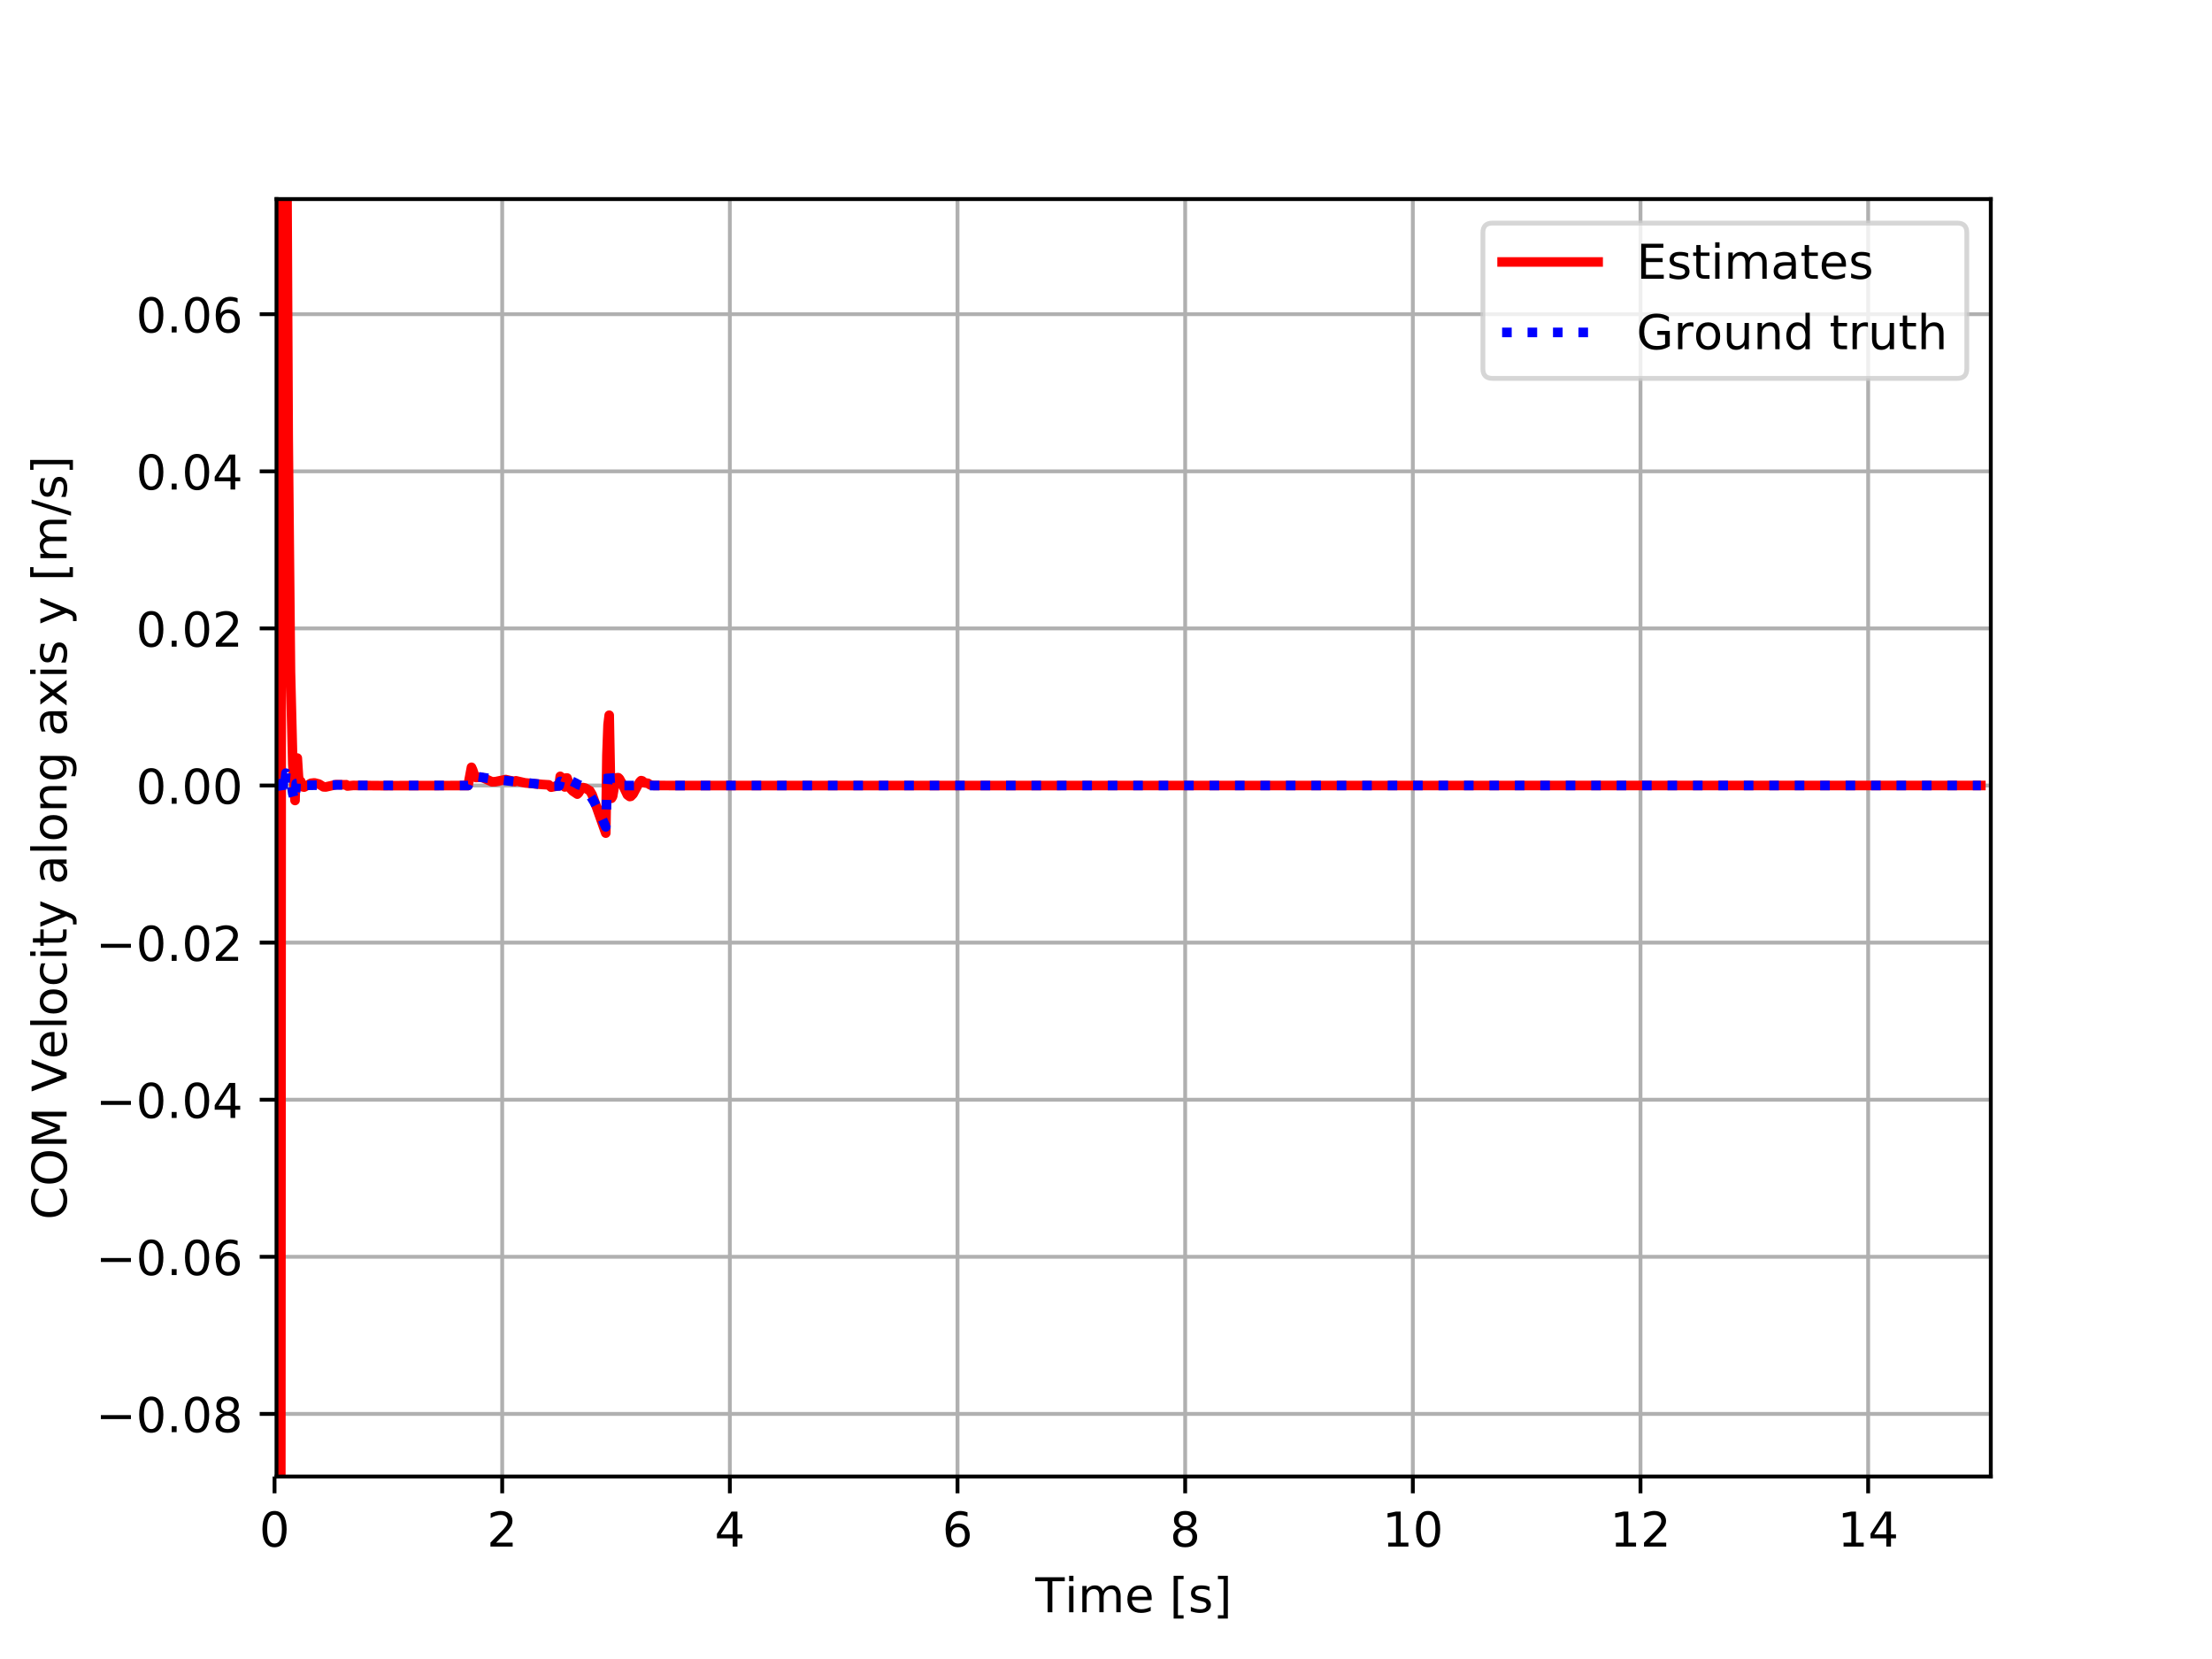 <?xml version="1.0" encoding="utf-8" standalone="no"?>
<!DOCTYPE svg PUBLIC "-//W3C//DTD SVG 1.1//EN"
  "http://www.w3.org/Graphics/SVG/1.1/DTD/svg11.dtd">
<!-- Created with matplotlib (https://matplotlib.org/) -->
<svg height="345.6pt" version="1.1" viewBox="0 0 460.8 345.6" width="460.8pt" xmlns="http://www.w3.org/2000/svg" xmlns:xlink="http://www.w3.org/1999/xlink">
 <defs>
  <style type="text/css">
*{stroke-linecap:butt;stroke-linejoin:round;}
  </style>
 </defs>
 <g id="figure_1">
  <g id="patch_1">
   <path d="M 0 345.6 
L 460.8 345.6 
L 460.8 0 
L 0 0 
z
" style="fill:#ffffff;"/>
  </g>
  <g id="axes_1">
   <g id="patch_2">
    <path d="M 57.6 307.584 
L 414.72 307.584 
L 414.72 41.472 
L 57.6 41.472 
z
" style="fill:#ffffff;"/>
   </g>
   <g id="PolyCollection_1">
    <path clip-path="url(#p51dff68a34)" d="M 57.192 163.636 
L 57.192 163.636 
L 57.429 163.525 
L 57.666 163.5 
L 57.903 163.683 
L 58.14 163.685 
L 58.377 163.703 
L 58.614 164.389 
L 58.851 165.981 
L 59.089 161.89 
L 59.326 163.783 
L 59.563 161.191 
L 59.8 161.49 
L 60.037 161.709 
L 60.274 162.172 
L 60.511 163.638 
L 60.748 163.638 
L 60.986 165.225 
L 61.223 166.007 
L 61.46 166.93 
L 61.697 163.246 
L 61.934 163.212 
L 62.171 163.913 
L 62.408 163.958 
L 62.645 163.284 
L 62.883 163.558 
L 63.12 163.608 
L 63.357 163.608 
L 63.594 163.601 
L 63.831 163.598 
L 64.068 163.595 
L 64.305 163.592 
L 64.543 163.589 
L 64.78 163.586 
L 65.017 163.583 
L 65.254 163.58 
L 65.491 163.578 
L 65.728 163.575 
L 65.965 163.572 
L 66.202 163.57 
L 66.44 163.567 
L 66.677 163.564 
L 66.914 163.562 
L 67.151 163.559 
L 67.388 163.557 
L 67.625 163.554 
L 67.862 163.552 
L 68.099 163.549 
L 68.337 163.547 
L 68.574 163.544 
L 68.811 163.542 
L 69.048 163.54 
L 69.285 163.537 
L 69.522 163.535 
L 69.759 163.532 
L 69.996 163.53 
L 70.234 163.528 
L 70.471 163.525 
L 70.708 163.523 
L 70.945 163.52 
L 71.182 163.517 
L 71.419 163.515 
L 71.656 163.512 
L 71.893 163.508 
L 72.131 163.5 
L 72.368 163.615 
L 72.605 163.618 
L 72.842 163.62 
L 73.079 163.622 
L 73.316 163.624 
L 73.553 163.626 
L 73.79 163.628 
L 74.028 163.63 
L 74.265 163.632 
L 74.502 163.634 
L 74.739 163.636 
L 74.976 163.639 
L 75.213 163.636 
L 75.45 163.638 
L 75.687 163.64 
L 75.925 163.642 
L 76.162 163.644 
L 76.399 163.647 
L 76.636 163.649 
L 76.873 163.651 
L 77.11 163.654 
L 77.347 163.657 
L 77.584 163.66 
L 77.822 163.663 
L 78.059 163.671 
L 78.296 163.663 
L 78.533 163.662 
L 78.77 163.661 
L 79.007 163.66 
L 79.244 163.659 
L 79.482 163.658 
L 79.719 163.658 
L 79.956 163.657 
L 80.193 163.656 
L 80.43 163.655 
L 80.667 163.655 
L 80.904 163.654 
L 81.141 163.653 
L 81.379 163.652 
L 81.616 163.652 
L 81.853 163.651 
L 82.09 163.65 
L 82.327 163.649 
L 82.564 163.649 
L 82.801 163.648 
L 83.038 163.647 
L 83.276 163.647 
L 83.513 163.646 
L 83.75 163.645 
L 83.987 163.645 
L 84.224 163.644 
L 84.461 163.643 
L 84.698 163.642 
L 84.935 163.642 
L 85.173 163.641 
L 85.41 163.64 
L 85.647 163.64 
L 85.884 163.639 
L 86.121 163.638 
L 86.358 163.638 
L 86.595 163.637 
L 86.832 163.636 
L 87.07 163.635 
L 87.307 163.635 
L 87.544 163.634 
L 87.781 163.633 
L 88.018 163.632 
L 88.255 163.632 
L 88.492 163.631 
L 88.729 163.63 
L 88.967 163.629 
L 89.204 163.628 
L 89.441 163.627 
L 89.678 163.627 
L 89.915 163.626 
L 90.152 163.625 
L 90.389 163.624 
L 90.626 163.623 
L 90.864 163.622 
L 91.101 163.621 
L 91.338 163.62 
L 91.575 163.619 
L 91.812 163.618 
L 92.049 163.617 
L 92.286 163.616 
L 92.524 163.615 
L 92.761 163.614 
L 92.998 163.613 
L 93.235 163.612 
L 93.472 163.61 
L 93.709 163.609 
L 93.946 163.607 
L 94.183 163.606 
L 94.421 163.604 
L 94.658 163.601 
L 94.895 163.597 
L 95.132 163.597 
L 95.369 163.623 
L 95.606 163.622 
L 95.843 163.624 
L 96.08 163.626 
L 96.318 163.628 
L 96.555 163.63 
L 96.792 163.632 
L 97.029 163.634 
L 97.266 163.636 
L 97.503 163.638 
L 97.74 163.029 
L 97.977 162.411 
L 98.215 161.795 
L 98.452 161.731 
L 98.689 161.77 
L 98.926 161.81 
L 99.163 161.85 
L 99.4 161.889 
L 99.637 161.928 
L 99.874 161.966 
L 100.112 162.003 
L 100.349 162.039 
L 100.586 162.075 
L 100.823 162.111 
L 101.06 162.145 
L 101.297 162.179 
L 101.534 162.213 
L 101.771 162.246 
L 102.009 162.278 
L 102.246 162.31 
L 102.483 162.342 
L 102.72 162.373 
L 102.957 162.403 
L 103.194 162.433 
L 103.431 162.462 
L 103.668 162.491 
L 103.906 162.519 
L 104.143 162.547 
L 104.38 162.574 
L 104.617 162.601 
L 104.854 162.627 
L 105.091 162.653 
L 105.328 162.679 
L 105.565 162.704 
L 105.803 162.728 
L 106.04 162.752 
L 106.277 162.776 
L 106.514 162.8 
L 106.751 162.823 
L 106.988 162.845 
L 107.225 162.868 
L 107.463 162.795 
L 107.7 162.832 
L 107.937 162.869 
L 108.174 162.905 
L 108.411 162.941 
L 108.648 162.975 
L 108.885 163.003 
L 109.122 163.03 
L 109.36 163.059 
L 109.597 163.087 
L 109.834 163.114 
L 110.071 163.138 
L 110.308 163.162 
L 110.545 163.185 
L 110.782 163.208 
L 111.019 163.23 
L 111.257 163.252 
L 111.494 163.273 
L 111.731 163.294 
L 111.968 163.315 
L 112.205 163.335 
L 112.442 163.355 
L 112.679 163.374 
L 112.916 163.393 
L 113.154 163.412 
L 113.391 163.43 
L 113.628 163.447 
L 113.865 163.465 
L 114.102 163.482 
L 114.339 163.498 
L 114.576 163.621 
L 114.813 163.727 
L 115.051 163.735 
L 115.288 163.733 
L 115.525 163.731 
L 115.762 163.729 
L 115.999 163.726 
L 116.236 163.724 
L 116.473 163.722 
L 116.71 162.821 
L 116.948 162.878 
L 117.185 162.967 
L 117.422 163.071 
L 117.659 163.192 
L 117.896 162.341 
L 118.133 162.332 
L 118.37 162.431 
L 118.607 162.536 
L 118.845 162.629 
L 119.082 162.707 
L 119.319 162.801 
L 119.556 162.914 
L 119.793 163.049 
L 120.03 163.21 
L 120.267 163.397 
L 120.505 163.479 
L 120.742 163.516 
L 120.979 163.584 
L 121.216 163.682 
L 121.453 163.835 
L 121.69 164.049 
L 121.927 164.317 
L 122.164 164.633 
L 122.402 164.923 
L 122.639 165.205 
L 122.876 165.507 
L 123.113 165.833 
L 123.35 166.186 
L 123.587 166.564 
L 123.824 166.967 
L 124.061 167.396 
L 124.299 167.85 
L 124.536 168.329 
L 124.773 168.833 
L 125.01 169.36 
L 125.247 169.812 
L 125.484 170.276 
L 125.721 170.764 
L 125.958 171.278 
L 126.196 171.827 
L 126.433 164.893 
L 126.67 162.403 
L 126.907 159.79 
L 127.144 163.365 
L 127.381 163.64 
L 127.618 163.635 
L 127.855 163.641 
L 128.093 163.641 
L 128.33 163.641 
L 128.567 163.641 
L 128.804 163.641 
L 129.041 163.641 
L 129.278 163.641 
L 129.515 163.64 
L 129.752 163.64 
L 129.99 163.64 
L 130.227 163.64 
L 130.464 163.64 
L 130.701 163.64 
L 130.938 163.64 
L 131.175 163.64 
L 131.412 163.641 
L 131.649 163.641 
L 131.887 163.641 
L 132.124 163.641 
L 132.361 163.641 
L 132.598 163.641 
L 132.835 163.641 
L 133.072 163.641 
L 133.309 163.641 
L 133.546 163.641 
L 133.784 163.641 
L 134.021 163.641 
L 134.258 163.641 
L 134.495 163.641 
L 134.732 163.641 
L 134.969 163.641 
L 135.206 163.641 
L 135.444 163.641 
L 135.681 163.64 
L 135.918 163.64 
L 136.155 163.64 
L 136.392 163.64 
L 136.629 163.64 
L 136.866 163.641 
L 137.103 163.641 
L 137.341 163.641 
L 137.578 163.641 
L 137.815 163.641 
L 138.052 163.642 
L 138.289 163.642 
L 138.526 163.642 
L 138.763 163.642 
L 139 163.642 
L 139.238 163.642 
L 139.475 163.642 
L 139.712 163.643 
L 139.949 163.643 
L 140.186 163.643 
L 140.423 163.643 
L 140.66 163.643 
L 140.897 163.643 
L 141.135 163.643 
L 141.372 163.643 
L 141.609 163.643 
L 141.846 163.643 
L 142.083 163.643 
L 142.32 163.643 
L 142.557 163.643 
L 142.794 163.643 
L 143.032 163.643 
L 143.269 163.643 
L 143.506 163.643 
L 143.743 163.643 
L 143.98 163.643 
L 144.217 163.643 
L 144.454 163.643 
L 144.691 163.643 
L 144.929 163.643 
L 145.166 163.643 
L 145.403 163.643 
L 145.64 163.643 
L 145.877 163.643 
L 146.114 163.643 
L 146.351 163.643 
L 146.588 163.643 
L 146.826 163.643 
L 147.063 163.643 
L 147.3 163.643 
L 147.537 163.643 
L 147.774 163.643 
L 148.011 163.643 
L 148.248 163.643 
L 148.486 163.643 
L 148.723 163.643 
L 148.96 163.643 
L 149.197 163.643 
L 149.434 163.643 
L 149.671 163.643 
L 149.908 163.643 
L 150.145 163.643 
L 150.383 163.643 
L 150.62 163.643 
L 150.857 163.643 
L 151.094 163.643 
L 151.331 163.644 
L 151.568 163.644 
L 151.805 163.644 
L 152.042 163.644 
L 152.28 163.644 
L 152.517 163.644 
L 152.754 163.644 
L 152.991 163.644 
L 153.228 163.644 
L 153.465 163.644 
L 153.702 163.644 
L 153.939 163.645 
L 154.177 163.645 
L 154.414 163.645 
L 154.651 163.645 
L 154.888 163.645 
L 155.125 163.645 
L 155.362 163.645 
L 155.599 163.645 
L 155.836 163.645 
L 156.074 163.645 
L 156.311 163.645 
L 156.548 163.646 
L 156.785 163.646 
L 157.022 163.646 
L 157.259 163.646 
L 157.496 163.646 
L 157.733 163.646 
L 157.971 163.646 
L 158.208 163.646 
L 158.445 163.646 
L 158.682 163.646 
L 158.919 163.644 
L 159.156 163.645 
L 159.393 163.645 
L 159.63 163.645 
L 159.868 163.645 
L 160.105 163.646 
L 160.342 163.646 
L 160.579 163.646 
L 160.816 163.646 
L 161.053 163.646 
L 161.29 163.647 
L 161.527 163.647 
L 161.765 163.647 
L 162.002 163.647 
L 162.239 163.647 
L 162.476 163.647 
L 162.713 163.646 
L 162.95 163.645 
L 163.187 163.643 
L 163.425 163.639 
L 163.662 163.635 
L 163.899 163.633 
L 164.136 163.632 
L 164.373 163.631 
L 164.61 163.631 
L 164.847 163.631 
L 165.084 163.631 
L 165.322 163.631 
L 165.559 163.631 
L 165.796 163.631 
L 166.033 163.631 
L 166.27 163.631 
L 166.507 163.631 
L 166.744 163.631 
L 166.981 163.631 
L 167.219 163.631 
L 167.456 163.631 
L 167.693 163.631 
L 167.93 163.631 
L 168.167 163.631 
L 168.404 163.631 
L 168.641 163.631 
L 168.878 163.631 
L 169.116 163.631 
L 169.353 163.631 
L 169.59 163.631 
L 169.827 163.631 
L 170.064 163.631 
L 170.301 163.632 
L 170.538 163.632 
L 170.775 163.632 
L 171.013 163.632 
L 171.25 163.632 
L 171.487 163.632 
L 171.724 163.632 
L 171.961 163.632 
L 172.198 163.632 
L 172.435 163.632 
L 172.672 163.632 
L 172.91 163.632 
L 173.147 163.632 
L 173.384 163.632 
L 173.621 163.632 
L 173.858 163.632 
L 174.095 163.632 
L 174.332 163.632 
L 174.569 163.632 
L 174.807 163.632 
L 175.044 163.632 
L 175.281 163.632 
L 175.518 163.632 
L 175.755 163.632 
L 175.992 163.632 
L 176.229 163.632 
L 176.466 163.632 
L 176.704 163.632 
L 176.941 163.632 
L 177.178 163.632 
L 177.415 163.632 
L 177.652 163.632 
L 177.889 163.632 
L 178.126 163.632 
L 178.364 163.632 
L 178.601 163.632 
L 178.838 163.632 
L 179.075 163.632 
L 179.312 163.632 
L 179.549 163.632 
L 179.786 163.632 
L 180.023 163.632 
L 180.261 163.632 
L 180.498 163.633 
L 180.735 163.633 
L 180.972 163.633 
L 181.209 163.633 
L 181.446 163.633 
L 181.683 163.633 
L 181.92 163.633 
L 182.158 163.633 
L 182.395 163.633 
L 182.632 163.633 
L 182.869 163.633 
L 183.106 163.633 
L 183.343 163.633 
L 183.58 163.633 
L 183.817 163.633 
L 184.055 163.633 
L 184.292 163.633 
L 184.529 163.633 
L 184.766 163.633 
L 185.003 163.633 
L 185.24 163.633 
L 185.477 163.633 
L 185.714 163.633 
L 185.952 163.633 
L 186.189 163.633 
L 186.426 163.633 
L 186.663 163.633 
L 186.9 163.633 
L 187.137 163.633 
L 187.374 163.633 
L 187.611 163.633 
L 187.849 163.633 
L 188.086 163.633 
L 188.323 163.633 
L 188.56 163.633 
L 188.797 163.633 
L 189.034 163.633 
L 189.271 163.633 
L 189.508 163.633 
L 189.746 163.633 
L 189.983 163.633 
L 190.22 163.633 
L 190.457 163.633 
L 190.694 163.633 
L 190.931 163.633 
L 191.168 163.633 
L 191.406 163.633 
L 191.643 163.633 
L 191.88 163.633 
L 192.117 163.633 
L 192.354 163.633 
L 192.591 163.634 
L 192.828 163.634 
L 193.065 163.634 
L 193.303 163.634 
L 193.54 163.634 
L 193.777 163.634 
L 194.014 163.634 
L 194.251 163.634 
L 194.488 163.634 
L 194.725 163.634 
L 194.962 163.634 
L 195.2 163.634 
L 195.437 163.634 
L 195.674 163.634 
L 195.911 163.634 
L 196.148 163.634 
L 196.385 163.634 
L 196.622 163.634 
L 196.859 163.634 
L 197.097 163.634 
L 197.334 163.634 
L 197.571 163.634 
L 197.808 163.634 
L 198.045 163.634 
L 198.282 163.634 
L 198.519 163.634 
L 198.756 163.634 
L 198.994 163.634 
L 199.231 163.634 
L 199.468 163.634 
L 199.705 163.634 
L 199.942 163.634 
L 200.179 163.634 
L 200.416 163.634 
L 200.653 163.634 
L 200.891 163.634 
L 201.128 163.634 
L 201.365 163.634 
L 201.602 163.634 
L 201.839 163.634 
L 202.076 163.634 
L 202.313 163.634 
L 202.55 163.634 
L 202.788 163.634 
L 203.025 163.634 
L 203.262 163.634 
L 203.499 163.634 
L 203.736 163.634 
L 203.973 163.634 
L 204.21 163.634 
L 204.447 163.634 
L 204.685 163.634 
L 204.922 163.634 
L 205.159 163.634 
L 205.396 163.634 
L 205.633 163.634 
L 205.87 163.634 
L 206.107 163.634 
L 206.345 163.634 
L 206.582 163.634 
L 206.819 163.634 
L 207.056 163.634 
L 207.293 163.634 
L 207.53 163.634 
L 207.767 163.635 
L 208.004 163.635 
L 208.242 163.635 
L 208.479 163.635 
L 208.716 163.635 
L 208.953 163.635 
L 209.19 163.635 
L 209.427 163.635 
L 209.664 163.635 
L 209.901 163.635 
L 210.139 163.635 
L 210.376 163.635 
L 210.613 163.635 
L 210.85 163.635 
L 211.087 163.635 
L 211.324 163.635 
L 211.561 163.635 
L 211.798 163.635 
L 212.036 163.635 
L 212.273 163.635 
L 212.51 163.635 
L 212.747 163.635 
L 212.984 163.635 
L 213.221 163.635 
L 213.458 163.635 
L 213.695 163.635 
L 213.933 163.635 
L 214.17 163.635 
L 214.407 163.635 
L 214.644 163.635 
L 214.881 163.635 
L 215.118 163.635 
L 215.355 163.635 
L 215.592 163.635 
L 215.83 163.635 
L 216.067 163.635 
L 216.304 163.635 
L 216.541 163.635 
L 216.778 163.635 
L 217.015 163.635 
L 217.252 163.635 
L 217.489 163.635 
L 217.727 163.635 
L 217.964 163.635 
L 218.201 163.635 
L 218.438 163.635 
L 218.675 163.635 
L 218.912 163.635 
L 219.149 163.635 
L 219.387 163.635 
L 219.624 163.635 
L 219.861 163.635 
L 220.098 163.635 
L 220.335 163.635 
L 220.572 163.635 
L 220.809 163.635 
L 221.046 163.635 
L 221.284 163.635 
L 221.521 163.635 
L 221.758 163.635 
L 221.995 163.635 
L 222.232 163.635 
L 222.469 163.635 
L 222.706 163.635 
L 222.943 163.635 
L 223.181 163.635 
L 223.418 163.635 
L 223.655 163.635 
L 223.892 163.635 
L 224.129 163.635 
L 224.366 163.635 
L 224.603 163.635 
L 224.84 163.635 
L 225.078 163.635 
L 225.315 163.635 
L 225.552 163.635 
L 225.789 163.635 
L 226.026 163.635 
L 226.263 163.635 
L 226.5 163.635 
L 226.737 163.635 
L 226.975 163.635 
L 227.212 163.635 
L 227.449 163.635 
L 227.686 163.635 
L 227.923 163.635 
L 228.16 163.635 
L 228.397 163.635 
L 228.634 163.635 
L 228.872 163.635 
L 229.109 163.635 
L 229.346 163.635 
L 229.583 163.635 
L 229.82 163.635 
L 230.057 163.635 
L 230.294 163.635 
L 230.531 163.635 
L 230.769 163.635 
L 231.006 163.635 
L 231.243 163.635 
L 231.48 163.635 
L 231.717 163.635 
L 231.954 163.635 
L 232.191 163.635 
L 232.428 163.635 
L 232.666 163.635 
L 232.903 163.635 
L 233.14 163.635 
L 233.377 163.635 
L 233.614 163.635 
L 233.851 163.635 
L 234.088 163.635 
L 234.326 163.635 
L 234.563 163.635 
L 234.8 163.635 
L 235.037 163.635 
L 235.274 163.635 
L 235.511 163.635 
L 235.748 163.635 
L 235.985 163.635 
L 236.223 163.635 
L 236.46 163.635 
L 236.697 163.635 
L 236.934 163.635 
L 237.171 163.635 
L 237.408 163.635 
L 237.645 163.635 
L 237.882 163.635 
L 238.12 163.635 
L 238.357 163.635 
L 238.594 163.635 
L 238.831 163.635 
L 239.068 163.635 
L 239.305 163.635 
L 239.542 163.635 
L 239.779 163.635 
L 240.017 163.635 
L 240.254 163.635 
L 240.491 163.635 
L 240.728 163.635 
L 240.965 163.635 
L 241.202 163.635 
L 241.439 163.635 
L 241.676 163.635 
L 241.914 163.635 
L 242.151 163.635 
L 242.388 163.635 
L 242.625 163.635 
L 242.862 163.635 
L 243.099 163.635 
L 243.336 163.635 
L 243.573 163.635 
L 243.811 163.635 
L 244.048 163.635 
L 244.285 163.635 
L 244.522 163.635 
L 244.759 163.635 
L 244.996 163.635 
L 245.233 163.635 
L 245.47 163.635 
L 245.708 163.635 
L 245.945 163.635 
L 246.182 163.635 
L 246.419 163.635 
L 246.656 163.635 
L 246.893 163.635 
L 247.13 163.635 
L 247.368 163.635 
L 247.605 163.635 
L 247.842 163.635 
L 248.079 163.635 
L 248.316 163.635 
L 248.553 163.635 
L 248.79 163.635 
L 249.027 163.635 
L 249.265 163.635 
L 249.502 163.635 
L 249.739 163.635 
L 249.976 163.635 
L 250.213 163.635 
L 250.45 163.635 
L 250.687 163.635 
L 250.924 163.635 
L 251.162 163.635 
L 251.399 163.635 
L 251.636 163.635 
L 251.873 163.635 
L 252.11 163.635 
L 252.347 163.635 
L 252.584 163.635 
L 252.821 163.635 
L 253.059 163.635 
L 253.296 163.635 
L 253.533 163.635 
L 253.77 163.635 
L 254.007 163.635 
L 254.244 163.635 
L 254.481 163.635 
L 254.718 163.635 
L 254.956 163.635 
L 255.193 163.635 
L 255.43 163.635 
L 255.667 163.635 
L 255.904 163.635 
L 256.141 163.635 
L 256.378 163.635 
L 256.615 163.635 
L 256.853 163.635 
L 257.09 163.635 
L 257.327 163.635 
L 257.564 163.635 
L 257.801 163.635 
L 258.038 163.635 
L 258.275 163.635 
L 258.512 163.635 
L 258.75 163.635 
L 258.987 163.635 
L 259.224 163.635 
L 259.461 163.635 
L 259.698 163.635 
L 259.935 163.635 
L 260.172 163.635 
L 260.409 163.635 
L 260.647 163.635 
L 260.884 163.635 
L 261.121 163.635 
L 261.358 163.635 
L 261.595 163.635 
L 261.832 163.635 
L 262.069 163.635 
L 262.307 163.635 
L 262.544 163.635 
L 262.781 163.635 
L 263.018 163.635 
L 263.255 163.635 
L 263.492 163.635 
L 263.729 163.635 
L 263.966 163.635 
L 264.204 163.635 
L 264.441 163.635 
L 264.678 163.635 
L 264.915 163.635 
L 265.152 163.635 
L 265.389 163.635 
L 265.626 163.635 
L 265.863 163.635 
L 266.101 163.635 
L 266.338 163.635 
L 266.575 163.635 
L 266.812 163.635 
L 267.049 163.635 
L 267.286 163.635 
L 267.523 163.635 
L 267.76 163.635 
L 267.998 163.635 
L 268.235 163.635 
L 268.472 163.635 
L 268.709 163.635 
L 268.946 163.635 
L 269.183 163.635 
L 269.42 163.635 
L 269.657 163.635 
L 269.895 163.635 
L 270.132 163.635 
L 270.369 163.635 
L 270.606 163.635 
L 270.843 163.635 
L 271.08 163.635 
L 271.317 163.635 
L 271.554 163.635 
L 271.792 163.635 
L 272.029 163.635 
L 272.266 163.635 
L 272.503 163.635 
L 272.74 163.635 
L 272.977 163.635 
L 273.214 163.635 
L 273.451 163.635 
L 273.689 163.635 
L 273.926 163.635 
L 274.163 163.635 
L 274.4 163.635 
L 274.637 163.635 
L 274.874 163.635 
L 275.111 163.635 
L 275.349 163.635 
L 275.586 163.635 
L 275.823 163.635 
L 276.06 163.635 
L 276.297 163.635 
L 276.534 163.635 
L 276.771 163.635 
L 277.008 163.635 
L 277.246 163.635 
L 277.483 163.635 
L 277.72 163.635 
L 277.957 163.635 
L 278.194 163.635 
L 278.431 163.635 
L 278.668 163.635 
L 278.905 163.635 
L 279.143 163.635 
L 279.38 163.635 
L 279.617 163.635 
L 279.854 163.635 
L 280.091 163.635 
L 280.328 163.635 
L 280.565 163.635 
L 280.802 163.635 
L 281.04 163.635 
L 281.277 163.635 
L 281.514 163.635 
L 281.751 163.635 
L 281.988 163.635 
L 282.225 163.635 
L 282.462 163.635 
L 282.699 163.635 
L 282.937 163.635 
L 283.174 163.635 
L 283.411 163.635 
L 283.648 163.635 
L 283.885 163.635 
L 284.122 163.635 
L 284.359 163.635 
L 284.596 163.635 
L 284.834 163.635 
L 285.071 163.635 
L 285.308 163.635 
L 285.545 163.635 
L 285.782 163.635 
L 286.019 163.635 
L 286.256 163.635 
L 286.493 163.635 
L 286.731 163.635 
L 286.968 163.635 
L 287.205 163.635 
L 287.442 163.635 
L 287.679 163.635 
L 287.916 163.635 
L 288.153 163.635 
L 288.39 163.635 
L 288.628 163.635 
L 288.865 163.635 
L 289.102 163.635 
L 289.339 163.635 
L 289.576 163.635 
L 289.813 163.635 
L 290.05 163.635 
L 290.288 163.635 
L 290.525 163.635 
L 290.762 163.635 
L 290.999 163.635 
L 291.236 163.635 
L 291.473 163.635 
L 291.71 163.635 
L 291.947 163.635 
L 292.185 163.635 
L 292.422 163.635 
L 292.659 163.635 
L 292.896 163.635 
L 293.133 163.635 
L 293.37 163.635 
L 293.607 163.635 
L 293.844 163.635 
L 294.082 163.635 
L 294.319 163.635 
L 294.556 163.635 
L 294.793 163.635 
L 295.03 163.635 
L 295.267 163.635 
L 295.504 163.635 
L 295.741 163.635 
L 295.979 163.635 
L 296.216 163.635 
L 296.453 163.635 
L 296.69 163.635 
L 296.927 163.635 
L 297.164 163.635 
L 297.401 163.635 
L 297.638 163.635 
L 297.876 163.635 
L 298.113 163.635 
L 298.35 163.635 
L 298.587 163.635 
L 298.824 163.635 
L 299.061 163.635 
L 299.298 163.635 
L 299.535 163.635 
L 299.773 163.635 
L 300.01 163.635 
L 300.247 163.635 
L 300.484 163.635 
L 300.721 163.635 
L 300.958 163.635 
L 301.195 163.635 
L 301.432 163.635 
L 301.67 163.635 
L 301.907 163.635 
L 302.144 163.635 
L 302.381 163.635 
L 302.618 163.635 
L 302.855 163.635 
L 303.092 163.635 
L 303.33 163.635 
L 303.567 163.635 
L 303.804 163.635 
L 304.041 163.635 
L 304.278 163.635 
L 304.515 163.635 
L 304.752 163.635 
L 304.989 163.635 
L 305.227 163.635 
L 305.464 163.635 
L 305.701 163.635 
L 305.938 163.635 
L 306.175 163.635 
L 306.412 163.635 
L 306.649 163.635 
L 306.886 163.635 
L 307.124 163.635 
L 307.361 163.635 
L 307.598 163.635 
L 307.835 163.635 
L 308.072 163.635 
L 308.309 163.635 
L 308.546 163.635 
L 308.783 163.635 
L 309.021 163.635 
L 309.258 163.635 
L 309.495 163.635 
L 309.732 163.635 
L 309.969 163.635 
L 310.206 163.635 
L 310.443 163.635 
L 310.68 163.635 
L 310.918 163.635 
L 311.155 163.635 
L 311.392 163.635 
L 311.629 163.635 
L 311.866 163.635 
L 312.103 163.635 
L 312.34 163.635 
L 312.577 163.635 
L 312.815 163.635 
L 313.052 163.635 
L 313.289 163.635 
L 313.526 163.635 
L 313.763 163.635 
L 314 163.635 
L 314.237 163.635 
L 314.474 163.635 
L 314.712 163.635 
L 314.949 163.635 
L 315.186 163.635 
L 315.423 163.635 
L 315.66 163.635 
L 315.897 163.635 
L 316.134 163.635 
L 316.371 163.635 
L 316.609 163.635 
L 316.846 163.635 
L 317.083 163.635 
L 317.32 163.635 
L 317.557 163.635 
L 317.794 163.635 
L 318.031 163.635 
L 318.269 163.635 
L 318.506 163.635 
L 318.743 163.635 
L 318.98 163.635 
L 319.217 163.635 
L 319.454 163.635 
L 319.691 163.635 
L 319.928 163.635 
L 320.166 163.635 
L 320.403 163.635 
L 320.64 163.635 
L 320.877 163.635 
L 321.114 163.635 
L 321.351 163.635 
L 321.588 163.635 
L 321.825 163.635 
L 322.063 163.635 
L 322.3 163.635 
L 322.537 163.635 
L 322.774 163.635 
L 323.011 163.635 
L 323.248 163.635 
L 323.485 163.635 
L 323.722 163.635 
L 323.96 163.635 
L 324.197 163.635 
L 324.434 163.635 
L 324.671 163.635 
L 324.908 163.635 
L 325.145 163.635 
L 325.382 163.635 
L 325.619 163.635 
L 325.857 163.635 
L 326.094 163.635 
L 326.331 163.635 
L 326.568 163.635 
L 326.805 163.635 
L 327.042 163.635 
L 327.279 163.635 
L 327.516 163.635 
L 327.754 163.635 
L 327.991 163.635 
L 328.228 163.635 
L 328.465 163.635 
L 328.702 163.635 
L 328.939 163.635 
L 329.176 163.635 
L 329.413 163.635 
L 329.651 163.635 
L 329.888 163.635 
L 330.125 163.635 
L 330.362 163.635 
L 330.599 163.635 
L 330.836 163.635 
L 331.073 163.635 
L 331.311 163.635 
L 331.548 163.635 
L 331.785 163.635 
L 332.022 163.635 
L 332.259 163.635 
L 332.496 163.635 
L 332.733 163.635 
L 332.97 163.635 
L 333.208 163.635 
L 333.445 163.635 
L 333.682 163.635 
L 333.919 163.635 
L 334.156 163.635 
L 334.393 163.635 
L 334.63 163.635 
L 334.867 163.635 
L 335.105 163.635 
L 335.342 163.635 
L 335.579 163.635 
L 335.816 163.635 
L 336.053 163.635 
L 336.29 163.635 
L 336.527 163.635 
L 336.764 163.635 
L 337.002 163.635 
L 337.239 163.635 
L 337.476 163.635 
L 337.713 163.635 
L 337.95 163.635 
L 338.187 163.635 
L 338.424 163.635 
L 338.661 163.635 
L 338.899 163.635 
L 339.136 163.635 
L 339.373 163.635 
L 339.61 163.635 
L 339.847 163.635 
L 340.084 163.635 
L 340.321 163.635 
L 340.558 163.635 
L 340.796 163.635 
L 341.033 163.635 
L 341.27 163.635 
L 341.507 163.635 
L 341.744 163.635 
L 341.981 163.635 
L 342.218 163.635 
L 342.455 163.635 
L 342.693 163.635 
L 342.93 163.635 
L 343.167 163.635 
L 343.404 163.635 
L 343.641 163.635 
L 343.878 163.635 
L 344.115 163.635 
L 344.352 163.635 
L 344.59 163.635 
L 344.827 163.635 
L 345.064 163.635 
L 345.301 163.635 
L 345.538 163.635 
L 345.775 163.635 
L 346.012 163.635 
L 346.25 163.635 
L 346.487 163.635 
L 346.724 163.635 
L 346.961 163.635 
L 347.198 163.635 
L 347.435 163.635 
L 347.672 163.635 
L 347.909 163.635 
L 348.147 163.635 
L 348.384 163.635 
L 348.621 163.635 
L 348.858 163.635 
L 349.095 163.635 
L 349.332 163.635 
L 349.569 163.635 
L 349.806 163.635 
L 350.044 163.635 
L 350.281 163.635 
L 350.518 163.635 
L 350.755 163.635 
L 350.992 163.635 
L 351.229 163.635 
L 351.466 163.635 
L 351.703 163.635 
L 351.941 163.635 
L 352.178 163.635 
L 352.415 163.635 
L 352.652 163.635 
L 352.889 163.635 
L 353.126 163.635 
L 353.363 163.635 
L 353.6 163.635 
L 353.838 163.635 
L 354.075 163.635 
L 354.312 163.635 
L 354.549 163.635 
L 354.786 163.635 
L 355.023 163.635 
L 355.26 163.635 
L 355.497 163.635 
L 355.735 163.635 
L 355.972 163.635 
L 356.209 163.635 
L 356.446 163.635 
L 356.683 163.635 
L 356.92 163.635 
L 357.157 163.635 
L 357.394 163.635 
L 357.632 163.635 
L 357.869 163.635 
L 358.106 163.635 
L 358.343 163.635 
L 358.58 163.635 
L 358.817 163.635 
L 359.054 163.635 
L 359.292 163.635 
L 359.529 163.635 
L 359.766 163.635 
L 360.003 163.635 
L 360.24 163.635 
L 360.477 163.635 
L 360.714 163.635 
L 360.951 163.635 
L 361.189 163.635 
L 361.426 163.635 
L 361.663 163.635 
L 361.9 163.635 
L 362.137 163.635 
L 362.374 163.635 
L 362.611 163.635 
L 362.848 163.635 
L 363.086 163.635 
L 363.323 163.635 
L 363.56 163.635 
L 363.797 163.635 
L 364.034 163.635 
L 364.271 163.635 
L 364.508 163.635 
L 364.745 163.635 
L 364.983 163.635 
L 365.22 163.635 
L 365.457 163.635 
L 365.694 163.635 
L 365.931 163.635 
L 366.168 163.635 
L 366.405 163.635 
L 366.642 163.635 
L 366.88 163.635 
L 367.117 163.635 
L 367.354 163.635 
L 367.591 163.635 
L 367.828 163.635 
L 368.065 163.635 
L 368.302 163.635 
L 368.539 163.635 
L 368.777 163.635 
L 369.014 163.635 
L 369.251 163.635 
L 369.488 163.635 
L 369.725 163.635 
L 369.962 163.635 
L 370.199 163.635 
L 370.436 163.635 
L 370.674 163.635 
L 370.911 163.635 
L 371.148 163.635 
L 371.385 163.635 
L 371.622 163.635 
L 371.859 163.635 
L 372.096 163.635 
L 372.333 163.635 
L 372.571 163.635 
L 372.808 163.635 
L 373.045 163.635 
L 373.282 163.635 
L 373.519 163.635 
L 373.756 163.635 
L 373.993 163.635 
L 374.231 163.635 
L 374.468 163.635 
L 374.705 163.635 
L 374.942 163.635 
L 375.179 163.635 
L 375.416 163.635 
L 375.653 163.635 
L 375.89 163.635 
L 376.128 163.635 
L 376.365 163.635 
L 376.602 163.635 
L 376.839 163.635 
L 377.076 163.635 
L 377.313 163.635 
L 377.55 163.635 
L 377.787 163.635 
L 378.025 163.635 
L 378.262 163.635 
L 378.499 163.635 
L 378.736 163.635 
L 378.973 163.635 
L 379.21 163.635 
L 379.447 163.635 
L 379.684 163.635 
L 379.922 163.635 
L 380.159 163.635 
L 380.396 163.635 
L 380.633 163.635 
L 380.87 163.635 
L 381.107 163.635 
L 381.344 163.635 
L 381.581 163.635 
L 381.819 163.635 
L 382.056 163.635 
L 382.293 163.635 
L 382.53 163.635 
L 382.767 163.635 
L 383.004 163.635 
L 383.241 163.635 
L 383.478 163.635 
L 383.716 163.635 
L 383.953 163.635 
L 384.19 163.635 
L 384.427 163.635 
L 384.664 163.635 
L 384.901 163.635 
L 385.138 163.635 
L 385.375 163.635 
L 385.613 163.635 
L 385.85 163.635 
L 386.087 163.635 
L 386.324 163.635 
L 386.561 163.635 
L 386.798 163.635 
L 387.035 163.635 
L 387.273 163.635 
L 387.51 163.635 
L 387.747 163.635 
L 387.984 163.635 
L 388.221 163.635 
L 388.458 163.635 
L 388.695 163.635 
L 388.932 163.635 
L 389.17 163.635 
L 389.407 163.635 
L 389.644 163.635 
L 389.881 163.635 
L 390.118 163.635 
L 390.355 163.635 
L 390.592 163.635 
L 390.829 163.635 
L 391.067 163.635 
L 391.304 163.635 
L 391.541 163.635 
L 391.778 163.635 
L 392.015 163.635 
L 392.252 163.635 
L 392.489 163.635 
L 392.726 163.635 
L 392.964 163.635 
L 393.201 163.635 
L 393.438 163.635 
L 393.675 163.635 
L 393.912 163.635 
L 394.149 163.635 
L 394.386 163.635 
L 394.623 163.635 
L 394.861 163.635 
L 395.098 163.635 
L 395.335 163.635 
L 395.572 163.635 
L 395.809 163.635 
L 396.046 163.635 
L 396.283 163.635 
L 396.52 163.635 
L 396.758 163.635 
L 396.995 163.635 
L 397.232 163.635 
L 397.469 163.635 
L 397.706 163.635 
L 397.943 163.635 
L 398.18 163.635 
L 398.417 163.635 
L 398.655 163.635 
L 398.892 163.635 
L 399.129 163.635 
L 399.366 163.635 
L 399.603 163.635 
L 399.84 163.635 
L 400.077 163.635 
L 400.314 163.635 
L 400.552 163.635 
L 400.789 163.635 
L 401.026 163.635 
L 401.263 163.635 
L 401.5 163.635 
L 401.737 163.635 
L 401.974 163.635 
L 402.212 163.635 
L 402.449 163.635 
L 402.686 163.635 
L 402.923 163.635 
L 403.16 163.635 
L 403.397 163.635 
L 403.634 163.635 
L 403.871 163.635 
L 404.109 163.635 
L 404.346 163.635 
L 404.583 163.635 
L 404.82 163.635 
L 405.057 163.635 
L 405.294 163.635 
L 405.531 163.635 
L 405.768 163.635 
L 406.006 163.635 
L 406.243 163.635 
L 406.48 163.635 
L 406.717 163.635 
L 406.954 163.635 
L 407.191 163.635 
L 407.428 163.635 
L 407.665 163.635 
L 407.903 163.635 
L 408.14 163.635 
L 408.377 163.635 
L 408.614 163.635 
L 408.851 163.635 
L 409.088 163.635 
L 409.325 163.635 
L 409.562 163.635 
L 409.8 163.635 
L 410.037 163.635 
L 410.274 163.635 
L 410.511 163.635 
L 410.748 163.635 
L 410.985 163.635 
L 411.222 163.635 
L 411.459 163.635 
L 411.697 163.635 
L 411.934 163.635 
L 412.171 163.635 
L 412.408 163.635 
L 412.645 163.635 
L 412.645 163.635 
L 412.645 163.635 
L 412.408 163.635 
L 412.171 163.635 
L 411.934 163.635 
L 411.697 163.635 
L 411.459 163.635 
L 411.222 163.635 
L 410.985 163.635 
L 410.748 163.635 
L 410.511 163.635 
L 410.274 163.635 
L 410.037 163.635 
L 409.8 163.635 
L 409.562 163.635 
L 409.325 163.635 
L 409.088 163.635 
L 408.851 163.635 
L 408.614 163.635 
L 408.377 163.635 
L 408.14 163.635 
L 407.903 163.635 
L 407.665 163.635 
L 407.428 163.635 
L 407.191 163.635 
L 406.954 163.635 
L 406.717 163.635 
L 406.48 163.635 
L 406.243 163.635 
L 406.006 163.635 
L 405.768 163.635 
L 405.531 163.635 
L 405.294 163.635 
L 405.057 163.635 
L 404.82 163.635 
L 404.583 163.635 
L 404.346 163.635 
L 404.109 163.635 
L 403.871 163.635 
L 403.634 163.635 
L 403.397 163.635 
L 403.16 163.635 
L 402.923 163.635 
L 402.686 163.635 
L 402.449 163.635 
L 402.212 163.635 
L 401.974 163.635 
L 401.737 163.635 
L 401.5 163.635 
L 401.263 163.635 
L 401.026 163.635 
L 400.789 163.635 
L 400.552 163.635 
L 400.314 163.635 
L 400.077 163.635 
L 399.84 163.635 
L 399.603 163.635 
L 399.366 163.635 
L 399.129 163.635 
L 398.892 163.635 
L 398.655 163.635 
L 398.417 163.635 
L 398.18 163.635 
L 397.943 163.635 
L 397.706 163.635 
L 397.469 163.635 
L 397.232 163.635 
L 396.995 163.635 
L 396.758 163.635 
L 396.52 163.635 
L 396.283 163.635 
L 396.046 163.635 
L 395.809 163.635 
L 395.572 163.635 
L 395.335 163.635 
L 395.098 163.635 
L 394.861 163.635 
L 394.623 163.635 
L 394.386 163.635 
L 394.149 163.635 
L 393.912 163.635 
L 393.675 163.635 
L 393.438 163.635 
L 393.201 163.635 
L 392.964 163.635 
L 392.726 163.635 
L 392.489 163.635 
L 392.252 163.635 
L 392.015 163.635 
L 391.778 163.635 
L 391.541 163.635 
L 391.304 163.635 
L 391.067 163.635 
L 390.829 163.635 
L 390.592 163.635 
L 390.355 163.635 
L 390.118 163.635 
L 389.881 163.635 
L 389.644 163.635 
L 389.407 163.635 
L 389.17 163.635 
L 388.932 163.635 
L 388.695 163.635 
L 388.458 163.635 
L 388.221 163.635 
L 387.984 163.635 
L 387.747 163.635 
L 387.51 163.635 
L 387.273 163.635 
L 387.035 163.635 
L 386.798 163.635 
L 386.561 163.635 
L 386.324 163.635 
L 386.087 163.635 
L 385.85 163.635 
L 385.613 163.635 
L 385.375 163.635 
L 385.138 163.635 
L 384.901 163.635 
L 384.664 163.635 
L 384.427 163.635 
L 384.19 163.635 
L 383.953 163.635 
L 383.716 163.635 
L 383.478 163.635 
L 383.241 163.635 
L 383.004 163.635 
L 382.767 163.635 
L 382.53 163.635 
L 382.293 163.635 
L 382.056 163.635 
L 381.819 163.635 
L 381.581 163.635 
L 381.344 163.635 
L 381.107 163.635 
L 380.87 163.635 
L 380.633 163.635 
L 380.396 163.635 
L 380.159 163.635 
L 379.922 163.635 
L 379.684 163.635 
L 379.447 163.635 
L 379.21 163.635 
L 378.973 163.635 
L 378.736 163.635 
L 378.499 163.635 
L 378.262 163.635 
L 378.025 163.635 
L 377.787 163.635 
L 377.55 163.635 
L 377.313 163.635 
L 377.076 163.635 
L 376.839 163.635 
L 376.602 163.635 
L 376.365 163.635 
L 376.128 163.635 
L 375.89 163.635 
L 375.653 163.635 
L 375.416 163.635 
L 375.179 163.635 
L 374.942 163.635 
L 374.705 163.635 
L 374.468 163.635 
L 374.231 163.635 
L 373.993 163.635 
L 373.756 163.635 
L 373.519 163.635 
L 373.282 163.635 
L 373.045 163.635 
L 372.808 163.635 
L 372.571 163.635 
L 372.333 163.635 
L 372.096 163.635 
L 371.859 163.635 
L 371.622 163.635 
L 371.385 163.635 
L 371.148 163.635 
L 370.911 163.635 
L 370.674 163.635 
L 370.436 163.635 
L 370.199 163.635 
L 369.962 163.635 
L 369.725 163.635 
L 369.488 163.635 
L 369.251 163.635 
L 369.014 163.635 
L 368.777 163.635 
L 368.539 163.635 
L 368.302 163.635 
L 368.065 163.635 
L 367.828 163.635 
L 367.591 163.635 
L 367.354 163.635 
L 367.117 163.635 
L 366.88 163.635 
L 366.642 163.635 
L 366.405 163.635 
L 366.168 163.635 
L 365.931 163.635 
L 365.694 163.635 
L 365.457 163.635 
L 365.22 163.635 
L 364.983 163.635 
L 364.745 163.635 
L 364.508 163.635 
L 364.271 163.635 
L 364.034 163.635 
L 363.797 163.635 
L 363.56 163.635 
L 363.323 163.635 
L 363.086 163.635 
L 362.848 163.635 
L 362.611 163.635 
L 362.374 163.635 
L 362.137 163.635 
L 361.9 163.635 
L 361.663 163.635 
L 361.426 163.635 
L 361.189 163.635 
L 360.951 163.635 
L 360.714 163.635 
L 360.477 163.635 
L 360.24 163.635 
L 360.003 163.635 
L 359.766 163.635 
L 359.529 163.635 
L 359.292 163.635 
L 359.054 163.635 
L 358.817 163.635 
L 358.58 163.635 
L 358.343 163.635 
L 358.106 163.635 
L 357.869 163.635 
L 357.632 163.635 
L 357.394 163.635 
L 357.157 163.635 
L 356.92 163.635 
L 356.683 163.635 
L 356.446 163.635 
L 356.209 163.635 
L 355.972 163.635 
L 355.735 163.635 
L 355.497 163.635 
L 355.26 163.635 
L 355.023 163.635 
L 354.786 163.635 
L 354.549 163.635 
L 354.312 163.635 
L 354.075 163.635 
L 353.838 163.635 
L 353.6 163.635 
L 353.363 163.635 
L 353.126 163.635 
L 352.889 163.635 
L 352.652 163.635 
L 352.415 163.635 
L 352.178 163.635 
L 351.941 163.635 
L 351.703 163.635 
L 351.466 163.635 
L 351.229 163.635 
L 350.992 163.635 
L 350.755 163.635 
L 350.518 163.635 
L 350.281 163.635 
L 350.044 163.635 
L 349.806 163.635 
L 349.569 163.635 
L 349.332 163.635 
L 349.095 163.635 
L 348.858 163.635 
L 348.621 163.635 
L 348.384 163.635 
L 348.147 163.635 
L 347.909 163.635 
L 347.672 163.635 
L 347.435 163.635 
L 347.198 163.635 
L 346.961 163.635 
L 346.724 163.635 
L 346.487 163.635 
L 346.25 163.635 
L 346.012 163.635 
L 345.775 163.635 
L 345.538 163.635 
L 345.301 163.635 
L 345.064 163.635 
L 344.827 163.635 
L 344.59 163.635 
L 344.352 163.635 
L 344.115 163.635 
L 343.878 163.635 
L 343.641 163.635 
L 343.404 163.635 
L 343.167 163.635 
L 342.93 163.635 
L 342.693 163.635 
L 342.455 163.635 
L 342.218 163.635 
L 341.981 163.635 
L 341.744 163.635 
L 341.507 163.635 
L 341.27 163.635 
L 341.033 163.635 
L 340.796 163.635 
L 340.558 163.635 
L 340.321 163.635 
L 340.084 163.635 
L 339.847 163.635 
L 339.61 163.635 
L 339.373 163.635 
L 339.136 163.635 
L 338.899 163.635 
L 338.661 163.635 
L 338.424 163.635 
L 338.187 163.635 
L 337.95 163.635 
L 337.713 163.635 
L 337.476 163.635 
L 337.239 163.635 
L 337.002 163.635 
L 336.764 163.635 
L 336.527 163.635 
L 336.29 163.635 
L 336.053 163.635 
L 335.816 163.635 
L 335.579 163.635 
L 335.342 163.635 
L 335.105 163.635 
L 334.867 163.635 
L 334.63 163.635 
L 334.393 163.635 
L 334.156 163.635 
L 333.919 163.635 
L 333.682 163.635 
L 333.445 163.635 
L 333.208 163.635 
L 332.97 163.635 
L 332.733 163.635 
L 332.496 163.635 
L 332.259 163.635 
L 332.022 163.635 
L 331.785 163.635 
L 331.548 163.635 
L 331.311 163.635 
L 331.073 163.635 
L 330.836 163.635 
L 330.599 163.635 
L 330.362 163.635 
L 330.125 163.635 
L 329.888 163.635 
L 329.651 163.635 
L 329.413 163.635 
L 329.176 163.635 
L 328.939 163.635 
L 328.702 163.635 
L 328.465 163.635 
L 328.228 163.635 
L 327.991 163.635 
L 327.754 163.635 
L 327.516 163.635 
L 327.279 163.635 
L 327.042 163.635 
L 326.805 163.635 
L 326.568 163.635 
L 326.331 163.635 
L 326.094 163.635 
L 325.857 163.635 
L 325.619 163.635 
L 325.382 163.635 
L 325.145 163.635 
L 324.908 163.635 
L 324.671 163.635 
L 324.434 163.635 
L 324.197 163.635 
L 323.96 163.635 
L 323.722 163.635 
L 323.485 163.635 
L 323.248 163.635 
L 323.011 163.635 
L 322.774 163.635 
L 322.537 163.635 
L 322.3 163.635 
L 322.063 163.635 
L 321.825 163.635 
L 321.588 163.635 
L 321.351 163.635 
L 321.114 163.635 
L 320.877 163.635 
L 320.64 163.635 
L 320.403 163.635 
L 320.166 163.635 
L 319.928 163.635 
L 319.691 163.635 
L 319.454 163.635 
L 319.217 163.635 
L 318.98 163.635 
L 318.743 163.635 
L 318.506 163.635 
L 318.269 163.635 
L 318.031 163.635 
L 317.794 163.635 
L 317.557 163.635 
L 317.32 163.635 
L 317.083 163.635 
L 316.846 163.635 
L 316.609 163.635 
L 316.371 163.635 
L 316.134 163.635 
L 315.897 163.635 
L 315.66 163.635 
L 315.423 163.635 
L 315.186 163.635 
L 314.949 163.635 
L 314.712 163.635 
L 314.474 163.635 
L 314.237 163.635 
L 314 163.635 
L 313.763 163.635 
L 313.526 163.635 
L 313.289 163.635 
L 313.052 163.635 
L 312.815 163.635 
L 312.577 163.635 
L 312.34 163.635 
L 312.103 163.635 
L 311.866 163.635 
L 311.629 163.635 
L 311.392 163.635 
L 311.155 163.635 
L 310.918 163.635 
L 310.68 163.635 
L 310.443 163.635 
L 310.206 163.635 
L 309.969 163.635 
L 309.732 163.635 
L 309.495 163.635 
L 309.258 163.635 
L 309.021 163.635 
L 308.783 163.635 
L 308.546 163.635 
L 308.309 163.635 
L 308.072 163.635 
L 307.835 163.635 
L 307.598 163.635 
L 307.361 163.635 
L 307.124 163.635 
L 306.886 163.635 
L 306.649 163.635 
L 306.412 163.635 
L 306.175 163.635 
L 305.938 163.635 
L 305.701 163.635 
L 305.464 163.635 
L 305.227 163.635 
L 304.989 163.635 
L 304.752 163.635 
L 304.515 163.635 
L 304.278 163.635 
L 304.041 163.635 
L 303.804 163.635 
L 303.567 163.635 
L 303.33 163.635 
L 303.092 163.635 
L 302.855 163.635 
L 302.618 163.635 
L 302.381 163.635 
L 302.144 163.635 
L 301.907 163.635 
L 301.67 163.635 
L 301.432 163.635 
L 301.195 163.635 
L 300.958 163.635 
L 300.721 163.635 
L 300.484 163.635 
L 300.247 163.635 
L 300.01 163.635 
L 299.773 163.635 
L 299.535 163.635 
L 299.298 163.635 
L 299.061 163.635 
L 298.824 163.635 
L 298.587 163.635 
L 298.35 163.635 
L 298.113 163.635 
L 297.876 163.635 
L 297.638 163.635 
L 297.401 163.635 
L 297.164 163.635 
L 296.927 163.635 
L 296.69 163.635 
L 296.453 163.635 
L 296.216 163.635 
L 295.979 163.635 
L 295.741 163.635 
L 295.504 163.635 
L 295.267 163.635 
L 295.03 163.635 
L 294.793 163.635 
L 294.556 163.635 
L 294.319 163.635 
L 294.082 163.635 
L 293.844 163.635 
L 293.607 163.635 
L 293.37 163.635 
L 293.133 163.635 
L 292.896 163.635 
L 292.659 163.635 
L 292.422 163.635 
L 292.185 163.635 
L 291.947 163.635 
L 291.71 163.635 
L 291.473 163.635 
L 291.236 163.635 
L 290.999 163.635 
L 290.762 163.635 
L 290.525 163.635 
L 290.288 163.635 
L 290.05 163.635 
L 289.813 163.635 
L 289.576 163.635 
L 289.339 163.635 
L 289.102 163.635 
L 288.865 163.635 
L 288.628 163.635 
L 288.39 163.635 
L 288.153 163.635 
L 287.916 163.635 
L 287.679 163.635 
L 287.442 163.635 
L 287.205 163.635 
L 286.968 163.635 
L 286.731 163.635 
L 286.493 163.635 
L 286.256 163.635 
L 286.019 163.635 
L 285.782 163.635 
L 285.545 163.635 
L 285.308 163.635 
L 285.071 163.635 
L 284.834 163.635 
L 284.596 163.635 
L 284.359 163.635 
L 284.122 163.635 
L 283.885 163.635 
L 283.648 163.635 
L 283.411 163.635 
L 283.174 163.635 
L 282.937 163.635 
L 282.699 163.635 
L 282.462 163.635 
L 282.225 163.635 
L 281.988 163.635 
L 281.751 163.635 
L 281.514 163.635 
L 281.277 163.635 
L 281.04 163.635 
L 280.802 163.635 
L 280.565 163.635 
L 280.328 163.635 
L 280.091 163.635 
L 279.854 163.635 
L 279.617 163.635 
L 279.38 163.635 
L 279.143 163.635 
L 278.905 163.635 
L 278.668 163.635 
L 278.431 163.635 
L 278.194 163.635 
L 277.957 163.635 
L 277.72 163.635 
L 277.483 163.635 
L 277.246 163.635 
L 277.008 163.635 
L 276.771 163.635 
L 276.534 163.635 
L 276.297 163.635 
L 276.06 163.635 
L 275.823 163.635 
L 275.586 163.635 
L 275.349 163.635 
L 275.111 163.635 
L 274.874 163.635 
L 274.637 163.635 
L 274.4 163.635 
L 274.163 163.635 
L 273.926 163.635 
L 273.689 163.635 
L 273.451 163.635 
L 273.214 163.635 
L 272.977 163.635 
L 272.74 163.635 
L 272.503 163.635 
L 272.266 163.635 
L 272.029 163.635 
L 271.792 163.635 
L 271.554 163.635 
L 271.317 163.635 
L 271.08 163.635 
L 270.843 163.635 
L 270.606 163.635 
L 270.369 163.635 
L 270.132 163.635 
L 269.895 163.635 
L 269.657 163.635 
L 269.42 163.635 
L 269.183 163.635 
L 268.946 163.635 
L 268.709 163.635 
L 268.472 163.635 
L 268.235 163.635 
L 267.998 163.635 
L 267.76 163.635 
L 267.523 163.635 
L 267.286 163.635 
L 267.049 163.635 
L 266.812 163.635 
L 266.575 163.635 
L 266.338 163.635 
L 266.101 163.635 
L 265.863 163.635 
L 265.626 163.635 
L 265.389 163.635 
L 265.152 163.635 
L 264.915 163.635 
L 264.678 163.635 
L 264.441 163.635 
L 264.204 163.635 
L 263.966 163.635 
L 263.729 163.635 
L 263.492 163.635 
L 263.255 163.635 
L 263.018 163.635 
L 262.781 163.635 
L 262.544 163.635 
L 262.307 163.635 
L 262.069 163.635 
L 261.832 163.635 
L 261.595 163.635 
L 261.358 163.635 
L 261.121 163.635 
L 260.884 163.635 
L 260.647 163.635 
L 260.409 163.635 
L 260.172 163.635 
L 259.935 163.635 
L 259.698 163.635 
L 259.461 163.635 
L 259.224 163.635 
L 258.987 163.635 
L 258.75 163.635 
L 258.512 163.635 
L 258.275 163.635 
L 258.038 163.635 
L 257.801 163.635 
L 257.564 163.635 
L 257.327 163.635 
L 257.09 163.635 
L 256.853 163.635 
L 256.615 163.635 
L 256.378 163.635 
L 256.141 163.635 
L 255.904 163.635 
L 255.667 163.635 
L 255.43 163.635 
L 255.193 163.635 
L 254.956 163.635 
L 254.718 163.635 
L 254.481 163.635 
L 254.244 163.635 
L 254.007 163.635 
L 253.77 163.635 
L 253.533 163.635 
L 253.296 163.635 
L 253.059 163.635 
L 252.821 163.635 
L 252.584 163.635 
L 252.347 163.635 
L 252.11 163.635 
L 251.873 163.635 
L 251.636 163.635 
L 251.399 163.635 
L 251.162 163.635 
L 250.924 163.635 
L 250.687 163.635 
L 250.45 163.635 
L 250.213 163.635 
L 249.976 163.635 
L 249.739 163.635 
L 249.502 163.635 
L 249.265 163.635 
L 249.027 163.635 
L 248.79 163.635 
L 248.553 163.635 
L 248.316 163.635 
L 248.079 163.635 
L 247.842 163.635 
L 247.605 163.635 
L 247.368 163.635 
L 247.13 163.635 
L 246.893 163.635 
L 246.656 163.635 
L 246.419 163.635 
L 246.182 163.635 
L 245.945 163.635 
L 245.708 163.635 
L 245.47 163.635 
L 245.233 163.635 
L 244.996 163.635 
L 244.759 163.635 
L 244.522 163.635 
L 244.285 163.635 
L 244.048 163.635 
L 243.811 163.635 
L 243.573 163.635 
L 243.336 163.635 
L 243.099 163.635 
L 242.862 163.635 
L 242.625 163.635 
L 242.388 163.635 
L 242.151 163.635 
L 241.914 163.635 
L 241.676 163.635 
L 241.439 163.635 
L 241.202 163.635 
L 240.965 163.635 
L 240.728 163.635 
L 240.491 163.635 
L 240.254 163.635 
L 240.017 163.635 
L 239.779 163.635 
L 239.542 163.635 
L 239.305 163.635 
L 239.068 163.635 
L 238.831 163.635 
L 238.594 163.635 
L 238.357 163.635 
L 238.12 163.635 
L 237.882 163.635 
L 237.645 163.635 
L 237.408 163.635 
L 237.171 163.635 
L 236.934 163.635 
L 236.697 163.635 
L 236.46 163.635 
L 236.223 163.635 
L 235.985 163.635 
L 235.748 163.635 
L 235.511 163.635 
L 235.274 163.635 
L 235.037 163.635 
L 234.8 163.635 
L 234.563 163.635 
L 234.326 163.635 
L 234.088 163.635 
L 233.851 163.635 
L 233.614 163.635 
L 233.377 163.635 
L 233.14 163.635 
L 232.903 163.635 
L 232.666 163.635 
L 232.428 163.635 
L 232.191 163.635 
L 231.954 163.635 
L 231.717 163.635 
L 231.48 163.635 
L 231.243 163.635 
L 231.006 163.635 
L 230.769 163.635 
L 230.531 163.635 
L 230.294 163.635 
L 230.057 163.635 
L 229.82 163.635 
L 229.583 163.635 
L 229.346 163.635 
L 229.109 163.635 
L 228.872 163.635 
L 228.634 163.635 
L 228.397 163.635 
L 228.16 163.635 
L 227.923 163.635 
L 227.686 163.635 
L 227.449 163.635 
L 227.212 163.635 
L 226.975 163.635 
L 226.737 163.635 
L 226.5 163.635 
L 226.263 163.635 
L 226.026 163.635 
L 225.789 163.635 
L 225.552 163.635 
L 225.315 163.635 
L 225.078 163.635 
L 224.84 163.635 
L 224.603 163.635 
L 224.366 163.635 
L 224.129 163.635 
L 223.892 163.635 
L 223.655 163.635 
L 223.418 163.635 
L 223.181 163.635 
L 222.943 163.635 
L 222.706 163.635 
L 222.469 163.635 
L 222.232 163.635 
L 221.995 163.635 
L 221.758 163.635 
L 221.521 163.635 
L 221.284 163.635 
L 221.046 163.635 
L 220.809 163.635 
L 220.572 163.635 
L 220.335 163.635 
L 220.098 163.635 
L 219.861 163.635 
L 219.624 163.635 
L 219.387 163.635 
L 219.149 163.635 
L 218.912 163.635 
L 218.675 163.635 
L 218.438 163.635 
L 218.201 163.635 
L 217.964 163.635 
L 217.727 163.635 
L 217.489 163.635 
L 217.252 163.635 
L 217.015 163.635 
L 216.778 163.635 
L 216.541 163.635 
L 216.304 163.635 
L 216.067 163.635 
L 215.83 163.635 
L 215.592 163.635 
L 215.355 163.635 
L 215.118 163.635 
L 214.881 163.635 
L 214.644 163.635 
L 214.407 163.635 
L 214.17 163.635 
L 213.933 163.635 
L 213.695 163.635 
L 213.458 163.635 
L 213.221 163.635 
L 212.984 163.635 
L 212.747 163.635 
L 212.51 163.635 
L 212.273 163.635 
L 212.036 163.635 
L 211.798 163.635 
L 211.561 163.635 
L 211.324 163.635 
L 211.087 163.635 
L 210.85 163.635 
L 210.613 163.635 
L 210.376 163.635 
L 210.139 163.635 
L 209.901 163.635 
L 209.664 163.635 
L 209.427 163.634 
L 209.19 163.634 
L 208.953 163.634 
L 208.716 163.634 
L 208.479 163.634 
L 208.242 163.634 
L 208.004 163.634 
L 207.767 163.634 
L 207.53 163.634 
L 207.293 163.634 
L 207.056 163.634 
L 206.819 163.634 
L 206.582 163.634 
L 206.345 163.634 
L 206.107 163.634 
L 205.87 163.634 
L 205.633 163.634 
L 205.396 163.634 
L 205.159 163.634 
L 204.922 163.634 
L 204.685 163.634 
L 204.447 163.634 
L 204.21 163.634 
L 203.973 163.634 
L 203.736 163.634 
L 203.499 163.634 
L 203.262 163.634 
L 203.025 163.634 
L 202.788 163.634 
L 202.55 163.634 
L 202.313 163.634 
L 202.076 163.634 
L 201.839 163.634 
L 201.602 163.634 
L 201.365 163.634 
L 201.128 163.634 
L 200.891 163.634 
L 200.653 163.634 
L 200.416 163.634 
L 200.179 163.634 
L 199.942 163.634 
L 199.705 163.634 
L 199.468 163.634 
L 199.231 163.634 
L 198.994 163.634 
L 198.756 163.634 
L 198.519 163.634 
L 198.282 163.634 
L 198.045 163.634 
L 197.808 163.634 
L 197.571 163.634 
L 197.334 163.634 
L 197.097 163.634 
L 196.859 163.634 
L 196.622 163.634 
L 196.385 163.634 
L 196.148 163.634 
L 195.911 163.634 
L 195.674 163.634 
L 195.437 163.634 
L 195.2 163.634 
L 194.962 163.633 
L 194.725 163.633 
L 194.488 163.633 
L 194.251 163.633 
L 194.014 163.633 
L 193.777 163.633 
L 193.54 163.633 
L 193.303 163.633 
L 193.065 163.633 
L 192.828 163.633 
L 192.591 163.633 
L 192.354 163.633 
L 192.117 163.633 
L 191.88 163.633 
L 191.643 163.633 
L 191.406 163.633 
L 191.168 163.633 
L 190.931 163.633 
L 190.694 163.633 
L 190.457 163.633 
L 190.22 163.633 
L 189.983 163.633 
L 189.746 163.633 
L 189.508 163.633 
L 189.271 163.633 
L 189.034 163.633 
L 188.797 163.633 
L 188.56 163.633 
L 188.323 163.633 
L 188.086 163.633 
L 187.849 163.633 
L 187.611 163.633 
L 187.374 163.633 
L 187.137 163.633 
L 186.9 163.633 
L 186.663 163.633 
L 186.426 163.633 
L 186.189 163.633 
L 185.952 163.633 
L 185.714 163.633 
L 185.477 163.633 
L 185.24 163.633 
L 185.003 163.633 
L 184.766 163.633 
L 184.529 163.633 
L 184.292 163.633 
L 184.055 163.633 
L 183.817 163.633 
L 183.58 163.632 
L 183.343 163.632 
L 183.106 163.632 
L 182.869 163.632 
L 182.632 163.632 
L 182.395 163.632 
L 182.158 163.632 
L 181.92 163.632 
L 181.683 163.632 
L 181.446 163.632 
L 181.209 163.632 
L 180.972 163.632 
L 180.735 163.632 
L 180.498 163.632 
L 180.261 163.632 
L 180.023 163.632 
L 179.786 163.632 
L 179.549 163.632 
L 179.312 163.632 
L 179.075 163.632 
L 178.838 163.632 
L 178.601 163.632 
L 178.364 163.632 
L 178.126 163.632 
L 177.889 163.632 
L 177.652 163.632 
L 177.415 163.632 
L 177.178 163.632 
L 176.941 163.632 
L 176.704 163.632 
L 176.466 163.632 
L 176.229 163.632 
L 175.992 163.632 
L 175.755 163.632 
L 175.518 163.632 
L 175.281 163.632 
L 175.044 163.632 
L 174.807 163.632 
L 174.569 163.632 
L 174.332 163.632 
L 174.095 163.632 
L 173.858 163.631 
L 173.621 163.631 
L 173.384 163.631 
L 173.147 163.631 
L 172.91 163.631 
L 172.672 163.631 
L 172.435 163.631 
L 172.198 163.631 
L 171.961 163.631 
L 171.724 163.631 
L 171.487 163.631 
L 171.25 163.631 
L 171.013 163.631 
L 170.775 163.631 
L 170.538 163.631 
L 170.301 163.631 
L 170.064 163.631 
L 169.827 163.631 
L 169.59 163.631 
L 169.353 163.631 
L 169.116 163.631 
L 168.878 163.631 
L 168.641 163.631 
L 168.404 163.631 
L 168.167 163.631 
L 167.93 163.631 
L 167.693 163.631 
L 167.456 163.631 
L 167.219 163.631 
L 166.981 163.631 
L 166.744 163.631 
L 166.507 163.631 
L 166.27 163.631 
L 166.033 163.631 
L 165.796 163.631 
L 165.559 163.631 
L 165.322 163.63 
L 165.084 163.63 
L 164.847 163.631 
L 164.61 163.631 
L 164.373 163.631 
L 164.136 163.631 
L 163.899 163.632 
L 163.662 163.634 
L 163.425 163.639 
L 163.187 163.644 
L 162.95 163.646 
L 162.713 163.647 
L 162.476 163.648 
L 162.239 163.648 
L 162.002 163.648 
L 161.765 163.648 
L 161.527 163.648 
L 161.29 163.648 
L 161.053 163.648 
L 160.816 163.647 
L 160.579 163.647 
L 160.342 163.647 
L 160.105 163.647 
L 159.868 163.646 
L 159.63 163.646 
L 159.393 163.646 
L 159.156 163.646 
L 158.919 163.645 
L 158.682 163.647 
L 158.445 163.647 
L 158.208 163.647 
L 157.971 163.647 
L 157.733 163.647 
L 157.496 163.647 
L 157.259 163.647 
L 157.022 163.647 
L 156.785 163.647 
L 156.548 163.647 
L 156.311 163.647 
L 156.074 163.646 
L 155.836 163.646 
L 155.599 163.646 
L 155.362 163.646 
L 155.125 163.646 
L 154.888 163.646 
L 154.651 163.646 
L 154.414 163.646 
L 154.177 163.646 
L 153.939 163.646 
L 153.702 163.645 
L 153.465 163.645 
L 153.228 163.645 
L 152.991 163.645 
L 152.754 163.645 
L 152.517 163.645 
L 152.28 163.645 
L 152.042 163.645 
L 151.805 163.645 
L 151.568 163.644 
L 151.331 163.644 
L 151.094 163.644 
L 150.857 163.644 
L 150.62 163.644 
L 150.383 163.644 
L 150.145 163.644 
L 149.908 163.644 
L 149.671 163.644 
L 149.434 163.644 
L 149.197 163.644 
L 148.96 163.644 
L 148.723 163.644 
L 148.486 163.644 
L 148.248 163.644 
L 148.011 163.644 
L 147.774 163.644 
L 147.537 163.644 
L 147.3 163.644 
L 147.063 163.644 
L 146.826 163.644 
L 146.588 163.644 
L 146.351 163.644 
L 146.114 163.644 
L 145.877 163.644 
L 145.64 163.644 
L 145.403 163.644 
L 145.166 163.644 
L 144.929 163.644 
L 144.691 163.644 
L 144.454 163.644 
L 144.217 163.644 
L 143.98 163.644 
L 143.743 163.644 
L 143.506 163.644 
L 143.269 163.644 
L 143.032 163.644 
L 142.794 163.644 
L 142.557 163.644 
L 142.32 163.644 
L 142.083 163.644 
L 141.846 163.644 
L 141.609 163.644 
L 141.372 163.644 
L 141.135 163.644 
L 140.897 163.644 
L 140.66 163.644 
L 140.423 163.644 
L 140.186 163.643 
L 139.949 163.643 
L 139.712 163.643 
L 139.475 163.643 
L 139.238 163.643 
L 139 163.643 
L 138.763 163.643 
L 138.526 163.643 
L 138.289 163.642 
L 138.052 163.642 
L 137.815 163.642 
L 137.578 163.642 
L 137.341 163.642 
L 137.103 163.641 
L 136.866 163.641 
L 136.629 163.641 
L 136.392 163.641 
L 136.155 163.641 
L 135.918 163.641 
L 135.681 163.641 
L 135.444 163.641 
L 135.206 163.641 
L 134.969 163.641 
L 134.732 163.641 
L 134.495 163.641 
L 134.258 163.641 
L 134.021 163.641 
L 133.784 163.641 
L 133.546 163.641 
L 133.309 163.641 
L 133.072 163.641 
L 132.835 163.641 
L 132.598 163.641 
L 132.361 163.641 
L 132.124 163.641 
L 131.887 163.641 
L 131.649 163.641 
L 131.412 163.641 
L 131.175 163.641 
L 130.938 163.641 
L 130.701 163.641 
L 130.464 163.641 
L 130.227 163.64 
L 129.99 163.64 
L 129.752 163.641 
L 129.515 163.64 
L 129.278 163.641 
L 129.041 163.641 
L 128.804 163.641 
L 128.567 163.641 
L 128.33 163.641 
L 128.093 163.641 
L 127.855 163.641 
L 127.618 163.635 
L 127.381 163.64 
L 127.144 163.337 
L 126.907 159.385 
L 126.67 162.273 
L 126.433 165.025 
L 126.196 172.689 
L 125.958 172.082 
L 125.721 171.514 
L 125.484 170.975 
L 125.247 170.462 
L 125.01 169.963 
L 124.773 169.38 
L 124.536 168.823 
L 124.299 168.294 
L 124.061 167.792 
L 123.824 167.318 
L 123.587 166.872 
L 123.35 166.454 
L 123.113 166.065 
L 122.876 165.704 
L 122.639 165.37 
L 122.402 165.058 
L 122.164 164.738 
L 121.927 164.389 
L 121.69 164.092 
L 121.453 163.856 
L 121.216 163.687 
L 120.979 163.579 
L 120.742 163.504 
L 120.505 163.463 
L 120.267 163.372 
L 120.03 163.165 
L 119.793 162.988 
L 119.556 162.838 
L 119.319 162.713 
L 119.082 162.609 
L 118.845 162.523 
L 118.607 162.42 
L 118.37 162.304 
L 118.133 162.194 
L 117.896 162.204 
L 117.659 163.145 
L 117.422 163.012 
L 117.185 162.896 
L 116.948 162.798 
L 116.71 162.735 
L 116.473 163.731 
L 116.236 163.733 
L 115.999 163.736 
L 115.762 163.739 
L 115.525 163.741 
L 115.288 163.744 
L 115.051 163.745 
L 114.813 163.737 
L 114.576 163.62 
L 114.339 163.484 
L 114.102 163.466 
L 113.865 163.447 
L 113.628 163.428 
L 113.391 163.408 
L 113.154 163.388 
L 112.916 163.368 
L 112.679 163.347 
L 112.442 163.325 
L 112.205 163.303 
L 111.968 163.281 
L 111.731 163.258 
L 111.494 163.235 
L 111.257 163.212 
L 111.019 163.187 
L 110.782 163.163 
L 110.545 163.137 
L 110.308 163.112 
L 110.071 163.086 
L 109.834 163.059 
L 109.597 163.029 
L 109.36 162.998 
L 109.122 162.966 
L 108.885 162.936 
L 108.648 162.906 
L 108.411 162.868 
L 108.174 162.829 
L 107.937 162.788 
L 107.7 162.747 
L 107.463 162.706 
L 107.225 162.787 
L 106.988 162.762 
L 106.751 162.737 
L 106.514 162.712 
L 106.277 162.686 
L 106.04 162.659 
L 105.803 162.633 
L 105.565 162.606 
L 105.328 162.578 
L 105.091 162.55 
L 104.854 162.521 
L 104.617 162.492 
L 104.38 162.462 
L 104.143 162.432 
L 103.906 162.401 
L 103.668 162.37 
L 103.431 162.338 
L 103.194 162.306 
L 102.957 162.273 
L 102.72 162.24 
L 102.483 162.206 
L 102.246 162.171 
L 102.009 162.136 
L 101.771 162.1 
L 101.534 162.063 
L 101.297 162.026 
L 101.06 161.988 
L 100.823 161.95 
L 100.586 161.911 
L 100.349 161.871 
L 100.112 161.831 
L 99.874 161.79 
L 99.637 161.748 
L 99.4 161.706 
L 99.163 161.662 
L 98.926 161.618 
L 98.689 161.574 
L 98.452 161.53 
L 98.215 161.601 
L 97.977 162.282 
L 97.74 162.965 
L 97.503 163.639 
L 97.266 163.636 
L 97.029 163.634 
L 96.792 163.632 
L 96.555 163.63 
L 96.318 163.627 
L 96.08 163.625 
L 95.843 163.623 
L 95.606 163.62 
L 95.369 163.621 
L 95.132 163.593 
L 94.895 163.593 
L 94.658 163.598 
L 94.421 163.6 
L 94.183 163.603 
L 93.946 163.604 
L 93.709 163.606 
L 93.472 163.608 
L 93.235 163.609 
L 92.998 163.61 
L 92.761 163.612 
L 92.524 163.613 
L 92.286 163.614 
L 92.049 163.615 
L 91.812 163.616 
L 91.575 163.618 
L 91.338 163.619 
L 91.101 163.62 
L 90.864 163.621 
L 90.626 163.622 
L 90.389 163.623 
L 90.152 163.624 
L 89.915 163.625 
L 89.678 163.626 
L 89.441 163.627 
L 89.204 163.628 
L 88.967 163.628 
L 88.729 163.629 
L 88.492 163.63 
L 88.255 163.631 
L 88.018 163.632 
L 87.781 163.633 
L 87.544 163.634 
L 87.307 163.635 
L 87.07 163.635 
L 86.832 163.636 
L 86.595 163.637 
L 86.358 163.638 
L 86.121 163.639 
L 85.884 163.639 
L 85.647 163.64 
L 85.41 163.641 
L 85.173 163.642 
L 84.935 163.642 
L 84.698 163.643 
L 84.461 163.644 
L 84.224 163.645 
L 83.987 163.645 
L 83.75 163.646 
L 83.513 163.647 
L 83.276 163.648 
L 83.038 163.649 
L 82.801 163.649 
L 82.564 163.65 
L 82.327 163.651 
L 82.09 163.652 
L 81.853 163.652 
L 81.616 163.653 
L 81.379 163.654 
L 81.141 163.655 
L 80.904 163.656 
L 80.667 163.657 
L 80.43 163.657 
L 80.193 163.658 
L 79.956 163.659 
L 79.719 163.66 
L 79.482 163.661 
L 79.244 163.662 
L 79.007 163.662 
L 78.77 163.663 
L 78.533 163.664 
L 78.296 163.666 
L 78.059 163.675 
L 77.822 163.666 
L 77.584 163.662 
L 77.347 163.659 
L 77.11 163.656 
L 76.873 163.653 
L 76.636 163.65 
L 76.399 163.648 
L 76.162 163.645 
L 75.925 163.643 
L 75.687 163.64 
L 75.45 163.638 
L 75.213 163.636 
L 74.976 163.639 
L 74.739 163.636 
L 74.502 163.634 
L 74.265 163.632 
L 74.028 163.629 
L 73.79 163.627 
L 73.553 163.625 
L 73.316 163.623 
L 73.079 163.62 
L 72.842 163.618 
L 72.605 163.616 
L 72.368 163.613 
L 72.131 163.486 
L 71.893 163.495 
L 71.656 163.498 
L 71.419 163.502 
L 71.182 163.505 
L 70.945 163.508 
L 70.708 163.511 
L 70.471 163.514 
L 70.234 163.516 
L 69.996 163.519 
L 69.759 163.522 
L 69.522 163.524 
L 69.285 163.527 
L 69.048 163.529 
L 68.811 163.532 
L 68.574 163.535 
L 68.337 163.537 
L 68.099 163.54 
L 67.862 163.543 
L 67.625 163.546 
L 67.388 163.548 
L 67.151 163.551 
L 66.914 163.554 
L 66.677 163.557 
L 66.44 163.56 
L 66.202 163.563 
L 65.965 163.566 
L 65.728 163.569 
L 65.491 163.572 
L 65.254 163.575 
L 65.017 163.578 
L 64.78 163.581 
L 64.543 163.584 
L 64.305 163.588 
L 64.068 163.591 
L 63.831 163.594 
L 63.594 163.598 
L 63.357 163.605 
L 63.12 163.605 
L 62.883 163.55 
L 62.645 163.247 
L 62.408 163.991 
L 62.171 163.943 
L 61.934 163.168 
L 61.697 163.204 
L 61.46 167.277 
L 61.223 166.257 
L 60.986 165.393 
L 60.748 163.638 
L 60.511 163.638 
L 60.274 162.017 
L 60.037 161.506 
L 59.8 161.265 
L 59.563 160.934 
L 59.326 163.798 
L 59.089 161.707 
L 58.851 166.228 
L 58.614 164.468 
L 58.377 163.71 
L 58.14 163.69 
L 57.903 163.688 
L 57.666 163.486 
L 57.429 163.514 
L 57.192 163.636 
z
" style="fill:#1f77b4;fill-opacity:0.2;"/>
   </g>
   <g id="matplotlib.axis_1">
    <g id="xtick_1">
     <g id="line2d_1">
      <path clip-path="url(#p51dff68a34)" d="M 57.192 307.584 
L 57.192 41.472 
" style="fill:none;stroke:#b0b0b0;stroke-linecap:square;stroke-width:0.8;"/>
     </g>
     <g id="line2d_2">
      <defs>
       <path d="M 0 0 
L 0 3.5 
" id="mb077e528c8" style="stroke:#000000;stroke-width:0.8;"/>
      </defs>
      <g>
       <use style="stroke:#000000;stroke-width:0.8;" x="57.192" xlink:href="#mb077e528c8" y="307.584"/>
      </g>
     </g>
     <g id="text_1">
      <!-- 0 -->
      <defs>
       <path d="M 31.781 66.406 
Q 24.172 66.406 20.328 58.906 
Q 16.5 51.422 16.5 36.375 
Q 16.5 21.391 20.328 13.891 
Q 24.172 6.391 31.781 6.391 
Q 39.453 6.391 43.281 13.891 
Q 47.125 21.391 47.125 36.375 
Q 47.125 51.422 43.281 58.906 
Q 39.453 66.406 31.781 66.406 
z
M 31.781 74.219 
Q 44.047 74.219 50.516 64.516 
Q 56.984 54.828 56.984 36.375 
Q 56.984 17.969 50.516 8.266 
Q 44.047 -1.422 31.781 -1.422 
Q 19.531 -1.422 13.062 8.266 
Q 6.594 17.969 6.594 36.375 
Q 6.594 54.828 13.062 64.516 
Q 19.531 74.219 31.781 74.219 
z
" id="DejaVuSans-48"/>
      </defs>
      <g transform="translate(54.01 322.182)scale(0.1 -0.1)">
       <use xlink:href="#DejaVuSans-48"/>
      </g>
     </g>
    </g>
    <g id="xtick_2">
     <g id="line2d_3">
      <path clip-path="url(#p51dff68a34)" d="M 104.617 307.584 
L 104.617 41.472 
" style="fill:none;stroke:#b0b0b0;stroke-linecap:square;stroke-width:0.8;"/>
     </g>
     <g id="line2d_4">
      <g>
       <use style="stroke:#000000;stroke-width:0.8;" x="104.617" xlink:href="#mb077e528c8" y="307.584"/>
      </g>
     </g>
     <g id="text_2">
      <!-- 2 -->
      <defs>
       <path d="M 19.188 8.297 
L 53.609 8.297 
L 53.609 0 
L 7.328 0 
L 7.328 8.297 
Q 12.938 14.109 22.625 23.891 
Q 32.328 33.688 34.812 36.531 
Q 39.547 41.844 41.422 45.531 
Q 43.312 49.219 43.312 52.781 
Q 43.312 58.594 39.234 62.25 
Q 35.156 65.922 28.609 65.922 
Q 23.969 65.922 18.812 64.312 
Q 13.672 62.703 7.812 59.422 
L 7.812 69.391 
Q 13.766 71.781 18.938 73 
Q 24.125 74.219 28.422 74.219 
Q 39.75 74.219 46.484 68.547 
Q 53.219 62.891 53.219 53.422 
Q 53.219 48.922 51.531 44.891 
Q 49.859 40.875 45.406 35.406 
Q 44.188 33.984 37.641 27.219 
Q 31.109 20.453 19.188 8.297 
z
" id="DejaVuSans-50"/>
      </defs>
      <g transform="translate(101.436 322.182)scale(0.1 -0.1)">
       <use xlink:href="#DejaVuSans-50"/>
      </g>
     </g>
    </g>
    <g id="xtick_3">
     <g id="line2d_5">
      <path clip-path="url(#p51dff68a34)" d="M 152.042 307.584 
L 152.042 41.472 
" style="fill:none;stroke:#b0b0b0;stroke-linecap:square;stroke-width:0.8;"/>
     </g>
     <g id="line2d_6">
      <g>
       <use style="stroke:#000000;stroke-width:0.8;" x="152.042" xlink:href="#mb077e528c8" y="307.584"/>
      </g>
     </g>
     <g id="text_3">
      <!-- 4 -->
      <defs>
       <path d="M 37.797 64.312 
L 12.891 25.391 
L 37.797 25.391 
z
M 35.203 72.906 
L 47.609 72.906 
L 47.609 25.391 
L 58.016 25.391 
L 58.016 17.188 
L 47.609 17.188 
L 47.609 0 
L 37.797 0 
L 37.797 17.188 
L 4.891 17.188 
L 4.891 26.703 
z
" id="DejaVuSans-52"/>
      </defs>
      <g transform="translate(148.861 322.182)scale(0.1 -0.1)">
       <use xlink:href="#DejaVuSans-52"/>
      </g>
     </g>
    </g>
    <g id="xtick_4">
     <g id="line2d_7">
      <path clip-path="url(#p51dff68a34)" d="M 199.468 307.584 
L 199.468 41.472 
" style="fill:none;stroke:#b0b0b0;stroke-linecap:square;stroke-width:0.8;"/>
     </g>
     <g id="line2d_8">
      <g>
       <use style="stroke:#000000;stroke-width:0.8;" x="199.468" xlink:href="#mb077e528c8" y="307.584"/>
      </g>
     </g>
     <g id="text_4">
      <!-- 6 -->
      <defs>
       <path d="M 33.016 40.375 
Q 26.375 40.375 22.484 35.828 
Q 18.609 31.297 18.609 23.391 
Q 18.609 15.531 22.484 10.953 
Q 26.375 6.391 33.016 6.391 
Q 39.656 6.391 43.531 10.953 
Q 47.406 15.531 47.406 23.391 
Q 47.406 31.297 43.531 35.828 
Q 39.656 40.375 33.016 40.375 
z
M 52.594 71.297 
L 52.594 62.312 
Q 48.875 64.062 45.094 64.984 
Q 41.312 65.922 37.594 65.922 
Q 27.828 65.922 22.672 59.328 
Q 17.531 52.734 16.797 39.406 
Q 19.672 43.656 24.016 45.922 
Q 28.375 48.188 33.594 48.188 
Q 44.578 48.188 50.953 41.516 
Q 57.328 34.859 57.328 23.391 
Q 57.328 12.156 50.688 5.359 
Q 44.047 -1.422 33.016 -1.422 
Q 20.359 -1.422 13.672 8.266 
Q 6.984 17.969 6.984 36.375 
Q 6.984 53.656 15.188 63.938 
Q 23.391 74.219 37.203 74.219 
Q 40.922 74.219 44.703 73.484 
Q 48.484 72.75 52.594 71.297 
z
" id="DejaVuSans-54"/>
      </defs>
      <g transform="translate(196.287 322.182)scale(0.1 -0.1)">
       <use xlink:href="#DejaVuSans-54"/>
      </g>
     </g>
    </g>
    <g id="xtick_5">
     <g id="line2d_9">
      <path clip-path="url(#p51dff68a34)" d="M 246.893 307.584 
L 246.893 41.472 
" style="fill:none;stroke:#b0b0b0;stroke-linecap:square;stroke-width:0.8;"/>
     </g>
     <g id="line2d_10">
      <g>
       <use style="stroke:#000000;stroke-width:0.8;" x="246.893" xlink:href="#mb077e528c8" y="307.584"/>
      </g>
     </g>
     <g id="text_5">
      <!-- 8 -->
      <defs>
       <path d="M 31.781 34.625 
Q 24.75 34.625 20.719 30.859 
Q 16.703 27.094 16.703 20.516 
Q 16.703 13.922 20.719 10.156 
Q 24.75 6.391 31.781 6.391 
Q 38.812 6.391 42.859 10.172 
Q 46.922 13.969 46.922 20.516 
Q 46.922 27.094 42.891 30.859 
Q 38.875 34.625 31.781 34.625 
z
M 21.922 38.812 
Q 15.578 40.375 12.031 44.719 
Q 8.5 49.078 8.5 55.328 
Q 8.5 64.062 14.719 69.141 
Q 20.953 74.219 31.781 74.219 
Q 42.672 74.219 48.875 69.141 
Q 55.078 64.062 55.078 55.328 
Q 55.078 49.078 51.531 44.719 
Q 48 40.375 41.703 38.812 
Q 48.828 37.156 52.797 32.312 
Q 56.781 27.484 56.781 20.516 
Q 56.781 9.906 50.312 4.234 
Q 43.844 -1.422 31.781 -1.422 
Q 19.734 -1.422 13.25 4.234 
Q 6.781 9.906 6.781 20.516 
Q 6.781 27.484 10.781 32.312 
Q 14.797 37.156 21.922 38.812 
z
M 18.312 54.391 
Q 18.312 48.734 21.844 45.562 
Q 25.391 42.391 31.781 42.391 
Q 38.141 42.391 41.719 45.562 
Q 45.312 48.734 45.312 54.391 
Q 45.312 60.062 41.719 63.234 
Q 38.141 66.406 31.781 66.406 
Q 25.391 66.406 21.844 63.234 
Q 18.312 60.062 18.312 54.391 
z
" id="DejaVuSans-56"/>
      </defs>
      <g transform="translate(243.712 322.182)scale(0.1 -0.1)">
       <use xlink:href="#DejaVuSans-56"/>
      </g>
     </g>
    </g>
    <g id="xtick_6">
     <g id="line2d_11">
      <path clip-path="url(#p51dff68a34)" d="M 294.319 307.584 
L 294.319 41.472 
" style="fill:none;stroke:#b0b0b0;stroke-linecap:square;stroke-width:0.8;"/>
     </g>
     <g id="line2d_12">
      <g>
       <use style="stroke:#000000;stroke-width:0.8;" x="294.319" xlink:href="#mb077e528c8" y="307.584"/>
      </g>
     </g>
     <g id="text_6">
      <!-- 10 -->
      <defs>
       <path d="M 12.406 8.297 
L 28.516 8.297 
L 28.516 63.922 
L 10.984 60.406 
L 10.984 69.391 
L 28.422 72.906 
L 38.281 72.906 
L 38.281 8.297 
L 54.391 8.297 
L 54.391 0 
L 12.406 0 
z
" id="DejaVuSans-49"/>
      </defs>
      <g transform="translate(287.956 322.182)scale(0.1 -0.1)">
       <use xlink:href="#DejaVuSans-49"/>
       <use x="63.623" xlink:href="#DejaVuSans-48"/>
      </g>
     </g>
    </g>
    <g id="xtick_7">
     <g id="line2d_13">
      <path clip-path="url(#p51dff68a34)" d="M 341.744 307.584 
L 341.744 41.472 
" style="fill:none;stroke:#b0b0b0;stroke-linecap:square;stroke-width:0.8;"/>
     </g>
     <g id="line2d_14">
      <g>
       <use style="stroke:#000000;stroke-width:0.8;" x="341.744" xlink:href="#mb077e528c8" y="307.584"/>
      </g>
     </g>
     <g id="text_7">
      <!-- 12 -->
      <g transform="translate(335.382 322.182)scale(0.1 -0.1)">
       <use xlink:href="#DejaVuSans-49"/>
       <use x="63.623" xlink:href="#DejaVuSans-50"/>
      </g>
     </g>
    </g>
    <g id="xtick_8">
     <g id="line2d_15">
      <path clip-path="url(#p51dff68a34)" d="M 389.17 307.584 
L 389.17 41.472 
" style="fill:none;stroke:#b0b0b0;stroke-linecap:square;stroke-width:0.8;"/>
     </g>
     <g id="line2d_16">
      <g>
       <use style="stroke:#000000;stroke-width:0.8;" x="389.17" xlink:href="#mb077e528c8" y="307.584"/>
      </g>
     </g>
     <g id="text_8">
      <!-- 14 -->
      <g transform="translate(382.807 322.182)scale(0.1 -0.1)">
       <use xlink:href="#DejaVuSans-49"/>
       <use x="63.623" xlink:href="#DejaVuSans-52"/>
      </g>
     </g>
    </g>
    <g id="text_9">
     <!-- Time [s] -->
     <defs>
      <path d="M -0.297 72.906 
L 61.375 72.906 
L 61.375 64.594 
L 35.5 64.594 
L 35.5 0 
L 25.594 0 
L 25.594 64.594 
L -0.297 64.594 
z
" id="DejaVuSans-84"/>
      <path d="M 9.422 54.688 
L 18.406 54.688 
L 18.406 0 
L 9.422 0 
z
M 9.422 75.984 
L 18.406 75.984 
L 18.406 64.594 
L 9.422 64.594 
z
" id="DejaVuSans-105"/>
      <path d="M 52 44.188 
Q 55.375 50.25 60.062 53.125 
Q 64.75 56 71.094 56 
Q 79.641 56 84.281 50.016 
Q 88.922 44.047 88.922 33.016 
L 88.922 0 
L 79.891 0 
L 79.891 32.719 
Q 79.891 40.578 77.094 44.375 
Q 74.312 48.188 68.609 48.188 
Q 61.625 48.188 57.562 43.547 
Q 53.516 38.922 53.516 30.906 
L 53.516 0 
L 44.484 0 
L 44.484 32.719 
Q 44.484 40.625 41.703 44.406 
Q 38.922 48.188 33.109 48.188 
Q 26.219 48.188 22.156 43.531 
Q 18.109 38.875 18.109 30.906 
L 18.109 0 
L 9.078 0 
L 9.078 54.688 
L 18.109 54.688 
L 18.109 46.188 
Q 21.188 51.219 25.484 53.609 
Q 29.781 56 35.688 56 
Q 41.656 56 45.828 52.969 
Q 50 49.953 52 44.188 
z
" id="DejaVuSans-109"/>
      <path d="M 56.203 29.594 
L 56.203 25.203 
L 14.891 25.203 
Q 15.484 15.922 20.484 11.062 
Q 25.484 6.203 34.422 6.203 
Q 39.594 6.203 44.453 7.469 
Q 49.312 8.734 54.109 11.281 
L 54.109 2.781 
Q 49.266 0.734 44.188 -0.344 
Q 39.109 -1.422 33.891 -1.422 
Q 20.797 -1.422 13.156 6.188 
Q 5.516 13.812 5.516 26.812 
Q 5.516 40.234 12.766 48.109 
Q 20.016 56 32.328 56 
Q 43.359 56 49.781 48.891 
Q 56.203 41.797 56.203 29.594 
z
M 47.219 32.234 
Q 47.125 39.594 43.094 43.984 
Q 39.062 48.391 32.422 48.391 
Q 24.906 48.391 20.391 44.141 
Q 15.875 39.891 15.188 32.172 
z
" id="DejaVuSans-101"/>
      <path id="DejaVuSans-32"/>
      <path d="M 8.594 75.984 
L 29.297 75.984 
L 29.297 69 
L 17.578 69 
L 17.578 -6.203 
L 29.297 -6.203 
L 29.297 -13.188 
L 8.594 -13.188 
z
" id="DejaVuSans-91"/>
      <path d="M 44.281 53.078 
L 44.281 44.578 
Q 40.484 46.531 36.375 47.5 
Q 32.281 48.484 27.875 48.484 
Q 21.188 48.484 17.844 46.438 
Q 14.5 44.391 14.5 40.281 
Q 14.5 37.156 16.891 35.375 
Q 19.281 33.594 26.516 31.984 
L 29.594 31.297 
Q 39.156 29.25 43.188 25.516 
Q 47.219 21.781 47.219 15.094 
Q 47.219 7.469 41.188 3.016 
Q 35.156 -1.422 24.609 -1.422 
Q 20.219 -1.422 15.453 -0.562 
Q 10.688 0.297 5.422 2 
L 5.422 11.281 
Q 10.406 8.688 15.234 7.391 
Q 20.062 6.109 24.812 6.109 
Q 31.156 6.109 34.562 8.281 
Q 37.984 10.453 37.984 14.406 
Q 37.984 18.062 35.516 20.016 
Q 33.062 21.969 24.703 23.781 
L 21.578 24.516 
Q 13.234 26.266 9.516 29.906 
Q 5.812 33.547 5.812 39.891 
Q 5.812 47.609 11.281 51.797 
Q 16.75 56 26.812 56 
Q 31.781 56 36.172 55.266 
Q 40.578 54.547 44.281 53.078 
z
" id="DejaVuSans-115"/>
      <path d="M 30.422 75.984 
L 30.422 -13.188 
L 9.719 -13.188 
L 9.719 -6.203 
L 21.391 -6.203 
L 21.391 69 
L 9.719 69 
L 9.719 75.984 
z
" id="DejaVuSans-93"/>
     </defs>
     <g transform="translate(215.677 335.861)scale(0.1 -0.1)">
      <use xlink:href="#DejaVuSans-84"/>
      <use x="61.037" xlink:href="#DejaVuSans-105"/>
      <use x="88.82" xlink:href="#DejaVuSans-109"/>
      <use x="186.232" xlink:href="#DejaVuSans-101"/>
      <use x="247.756" xlink:href="#DejaVuSans-32"/>
      <use x="279.543" xlink:href="#DejaVuSans-91"/>
      <use x="318.557" xlink:href="#DejaVuSans-115"/>
      <use x="370.656" xlink:href="#DejaVuSans-93"/>
     </g>
    </g>
   </g>
   <g id="matplotlib.axis_2">
    <g id="ytick_1">
     <g id="line2d_17">
      <path clip-path="url(#p51dff68a34)" d="M 57.6 294.543 
L 414.72 294.543 
" style="fill:none;stroke:#b0b0b0;stroke-linecap:square;stroke-width:0.8;"/>
     </g>
     <g id="line2d_18">
      <defs>
       <path d="M 0 0 
L -3.5 0 
" id="m47b336c14e" style="stroke:#000000;stroke-width:0.8;"/>
      </defs>
      <g>
       <use style="stroke:#000000;stroke-width:0.8;" x="57.6" xlink:href="#m47b336c14e" y="294.543"/>
      </g>
     </g>
     <g id="text_10">
      <!-- −0.08 -->
      <defs>
       <path d="M 10.594 35.5 
L 73.188 35.5 
L 73.188 27.203 
L 10.594 27.203 
z
" id="DejaVuSans-8722"/>
       <path d="M 10.688 12.406 
L 21 12.406 
L 21 0 
L 10.688 0 
z
" id="DejaVuSans-46"/>
      </defs>
      <g transform="translate(19.955 298.343)scale(0.1 -0.1)">
       <use xlink:href="#DejaVuSans-8722"/>
       <use x="83.789" xlink:href="#DejaVuSans-48"/>
       <use x="147.412" xlink:href="#DejaVuSans-46"/>
       <use x="179.199" xlink:href="#DejaVuSans-48"/>
       <use x="242.822" xlink:href="#DejaVuSans-56"/>
      </g>
     </g>
    </g>
    <g id="ytick_2">
     <g id="line2d_19">
      <path clip-path="url(#p51dff68a34)" d="M 57.6 261.816 
L 414.72 261.816 
" style="fill:none;stroke:#b0b0b0;stroke-linecap:square;stroke-width:0.8;"/>
     </g>
     <g id="line2d_20">
      <g>
       <use style="stroke:#000000;stroke-width:0.8;" x="57.6" xlink:href="#m47b336c14e" y="261.816"/>
      </g>
     </g>
     <g id="text_11">
      <!-- −0.06 -->
      <g transform="translate(19.955 265.616)scale(0.1 -0.1)">
       <use xlink:href="#DejaVuSans-8722"/>
       <use x="83.789" xlink:href="#DejaVuSans-48"/>
       <use x="147.412" xlink:href="#DejaVuSans-46"/>
       <use x="179.199" xlink:href="#DejaVuSans-48"/>
       <use x="242.822" xlink:href="#DejaVuSans-54"/>
      </g>
     </g>
    </g>
    <g id="ytick_3">
     <g id="line2d_21">
      <path clip-path="url(#p51dff68a34)" d="M 57.6 229.089 
L 414.72 229.089 
" style="fill:none;stroke:#b0b0b0;stroke-linecap:square;stroke-width:0.8;"/>
     </g>
     <g id="line2d_22">
      <g>
       <use style="stroke:#000000;stroke-width:0.8;" x="57.6" xlink:href="#m47b336c14e" y="229.089"/>
      </g>
     </g>
     <g id="text_12">
      <!-- −0.04 -->
      <g transform="translate(19.955 232.889)scale(0.1 -0.1)">
       <use xlink:href="#DejaVuSans-8722"/>
       <use x="83.789" xlink:href="#DejaVuSans-48"/>
       <use x="147.412" xlink:href="#DejaVuSans-46"/>
       <use x="179.199" xlink:href="#DejaVuSans-48"/>
       <use x="242.822" xlink:href="#DejaVuSans-52"/>
      </g>
     </g>
    </g>
    <g id="ytick_4">
     <g id="line2d_23">
      <path clip-path="url(#p51dff68a34)" d="M 57.6 196.363 
L 414.72 196.363 
" style="fill:none;stroke:#b0b0b0;stroke-linecap:square;stroke-width:0.8;"/>
     </g>
     <g id="line2d_24">
      <g>
       <use style="stroke:#000000;stroke-width:0.8;" x="57.6" xlink:href="#m47b336c14e" y="196.363"/>
      </g>
     </g>
     <g id="text_13">
      <!-- −0.02 -->
      <g transform="translate(19.955 200.162)scale(0.1 -0.1)">
       <use xlink:href="#DejaVuSans-8722"/>
       <use x="83.789" xlink:href="#DejaVuSans-48"/>
       <use x="147.412" xlink:href="#DejaVuSans-46"/>
       <use x="179.199" xlink:href="#DejaVuSans-48"/>
       <use x="242.822" xlink:href="#DejaVuSans-50"/>
      </g>
     </g>
    </g>
    <g id="ytick_5">
     <g id="line2d_25">
      <path clip-path="url(#p51dff68a34)" d="M 57.6 163.636 
L 414.72 163.636 
" style="fill:none;stroke:#b0b0b0;stroke-linecap:square;stroke-width:0.8;"/>
     </g>
     <g id="line2d_26">
      <g>
       <use style="stroke:#000000;stroke-width:0.8;" x="57.6" xlink:href="#m47b336c14e" y="163.636"/>
      </g>
     </g>
     <g id="text_14">
      <!-- 0.00 -->
      <g transform="translate(28.334 167.435)scale(0.1 -0.1)">
       <use xlink:href="#DejaVuSans-48"/>
       <use x="63.623" xlink:href="#DejaVuSans-46"/>
       <use x="95.41" xlink:href="#DejaVuSans-48"/>
       <use x="159.033" xlink:href="#DejaVuSans-48"/>
      </g>
     </g>
    </g>
    <g id="ytick_6">
     <g id="line2d_27">
      <path clip-path="url(#p51dff68a34)" d="M 57.6 130.909 
L 414.72 130.909 
" style="fill:none;stroke:#b0b0b0;stroke-linecap:square;stroke-width:0.8;"/>
     </g>
     <g id="line2d_28">
      <g>
       <use style="stroke:#000000;stroke-width:0.8;" x="57.6" xlink:href="#m47b336c14e" y="130.909"/>
      </g>
     </g>
     <g id="text_15">
      <!-- 0.02 -->
      <g transform="translate(28.334 134.708)scale(0.1 -0.1)">
       <use xlink:href="#DejaVuSans-48"/>
       <use x="63.623" xlink:href="#DejaVuSans-46"/>
       <use x="95.41" xlink:href="#DejaVuSans-48"/>
       <use x="159.033" xlink:href="#DejaVuSans-50"/>
      </g>
     </g>
    </g>
    <g id="ytick_7">
     <g id="line2d_29">
      <path clip-path="url(#p51dff68a34)" d="M 57.6 98.182 
L 414.72 98.182 
" style="fill:none;stroke:#b0b0b0;stroke-linecap:square;stroke-width:0.8;"/>
     </g>
     <g id="line2d_30">
      <g>
       <use style="stroke:#000000;stroke-width:0.8;" x="57.6" xlink:href="#m47b336c14e" y="98.182"/>
      </g>
     </g>
     <g id="text_16">
      <!-- 0.04 -->
      <g transform="translate(28.334 101.981)scale(0.1 -0.1)">
       <use xlink:href="#DejaVuSans-48"/>
       <use x="63.623" xlink:href="#DejaVuSans-46"/>
       <use x="95.41" xlink:href="#DejaVuSans-48"/>
       <use x="159.033" xlink:href="#DejaVuSans-52"/>
      </g>
     </g>
    </g>
    <g id="ytick_8">
     <g id="line2d_31">
      <path clip-path="url(#p51dff68a34)" d="M 57.6 65.455 
L 414.72 65.455 
" style="fill:none;stroke:#b0b0b0;stroke-linecap:square;stroke-width:0.8;"/>
     </g>
     <g id="line2d_32">
      <g>
       <use style="stroke:#000000;stroke-width:0.8;" x="57.6" xlink:href="#m47b336c14e" y="65.455"/>
      </g>
     </g>
     <g id="text_17">
      <!-- 0.06 -->
      <g transform="translate(28.334 69.254)scale(0.1 -0.1)">
       <use xlink:href="#DejaVuSans-48"/>
       <use x="63.623" xlink:href="#DejaVuSans-46"/>
       <use x="95.41" xlink:href="#DejaVuSans-48"/>
       <use x="159.033" xlink:href="#DejaVuSans-54"/>
      </g>
     </g>
    </g>
    <g id="text_18">
     <!-- COM Velocity along axis y [m/s] -->
     <defs>
      <path d="M 64.406 67.281 
L 64.406 56.891 
Q 59.422 61.531 53.781 63.812 
Q 48.141 66.109 41.797 66.109 
Q 29.297 66.109 22.656 58.469 
Q 16.016 50.828 16.016 36.375 
Q 16.016 21.969 22.656 14.328 
Q 29.297 6.688 41.797 6.688 
Q 48.141 6.688 53.781 8.984 
Q 59.422 11.281 64.406 15.922 
L 64.406 5.609 
Q 59.234 2.094 53.438 0.328 
Q 47.656 -1.422 41.219 -1.422 
Q 24.656 -1.422 15.125 8.703 
Q 5.609 18.844 5.609 36.375 
Q 5.609 53.953 15.125 64.078 
Q 24.656 74.219 41.219 74.219 
Q 47.75 74.219 53.531 72.484 
Q 59.328 70.75 64.406 67.281 
z
" id="DejaVuSans-67"/>
      <path d="M 39.406 66.219 
Q 28.656 66.219 22.328 58.203 
Q 16.016 50.203 16.016 36.375 
Q 16.016 22.609 22.328 14.594 
Q 28.656 6.594 39.406 6.594 
Q 50.141 6.594 56.422 14.594 
Q 62.703 22.609 62.703 36.375 
Q 62.703 50.203 56.422 58.203 
Q 50.141 66.219 39.406 66.219 
z
M 39.406 74.219 
Q 54.734 74.219 63.906 63.938 
Q 73.094 53.656 73.094 36.375 
Q 73.094 19.141 63.906 8.859 
Q 54.734 -1.422 39.406 -1.422 
Q 24.031 -1.422 14.812 8.828 
Q 5.609 19.094 5.609 36.375 
Q 5.609 53.656 14.812 63.938 
Q 24.031 74.219 39.406 74.219 
z
" id="DejaVuSans-79"/>
      <path d="M 9.812 72.906 
L 24.516 72.906 
L 43.109 23.297 
L 61.812 72.906 
L 76.516 72.906 
L 76.516 0 
L 66.891 0 
L 66.891 64.016 
L 48.094 14.016 
L 38.188 14.016 
L 19.391 64.016 
L 19.391 0 
L 9.812 0 
z
" id="DejaVuSans-77"/>
      <path d="M 28.609 0 
L 0.781 72.906 
L 11.078 72.906 
L 34.188 11.531 
L 57.328 72.906 
L 67.578 72.906 
L 39.797 0 
z
" id="DejaVuSans-86"/>
      <path d="M 9.422 75.984 
L 18.406 75.984 
L 18.406 0 
L 9.422 0 
z
" id="DejaVuSans-108"/>
      <path d="M 30.609 48.391 
Q 23.391 48.391 19.188 42.75 
Q 14.984 37.109 14.984 27.297 
Q 14.984 17.484 19.156 11.844 
Q 23.344 6.203 30.609 6.203 
Q 37.797 6.203 41.984 11.859 
Q 46.188 17.531 46.188 27.297 
Q 46.188 37.016 41.984 42.703 
Q 37.797 48.391 30.609 48.391 
z
M 30.609 56 
Q 42.328 56 49.016 48.375 
Q 55.719 40.766 55.719 27.297 
Q 55.719 13.875 49.016 6.219 
Q 42.328 -1.422 30.609 -1.422 
Q 18.844 -1.422 12.172 6.219 
Q 5.516 13.875 5.516 27.297 
Q 5.516 40.766 12.172 48.375 
Q 18.844 56 30.609 56 
z
" id="DejaVuSans-111"/>
      <path d="M 48.781 52.594 
L 48.781 44.188 
Q 44.969 46.297 41.141 47.344 
Q 37.312 48.391 33.406 48.391 
Q 24.656 48.391 19.812 42.844 
Q 14.984 37.312 14.984 27.297 
Q 14.984 17.281 19.812 11.734 
Q 24.656 6.203 33.406 6.203 
Q 37.312 6.203 41.141 7.25 
Q 44.969 8.297 48.781 10.406 
L 48.781 2.094 
Q 45.016 0.344 40.984 -0.531 
Q 36.969 -1.422 32.422 -1.422 
Q 20.062 -1.422 12.781 6.344 
Q 5.516 14.109 5.516 27.297 
Q 5.516 40.672 12.859 48.328 
Q 20.219 56 33.016 56 
Q 37.156 56 41.109 55.141 
Q 45.062 54.297 48.781 52.594 
z
" id="DejaVuSans-99"/>
      <path d="M 18.312 70.219 
L 18.312 54.688 
L 36.812 54.688 
L 36.812 47.703 
L 18.312 47.703 
L 18.312 18.016 
Q 18.312 11.328 20.141 9.422 
Q 21.969 7.516 27.594 7.516 
L 36.812 7.516 
L 36.812 0 
L 27.594 0 
Q 17.188 0 13.234 3.875 
Q 9.281 7.766 9.281 18.016 
L 9.281 47.703 
L 2.688 47.703 
L 2.688 54.688 
L 9.281 54.688 
L 9.281 70.219 
z
" id="DejaVuSans-116"/>
      <path d="M 32.172 -5.078 
Q 28.375 -14.844 24.75 -17.812 
Q 21.141 -20.797 15.094 -20.797 
L 7.906 -20.797 
L 7.906 -13.281 
L 13.188 -13.281 
Q 16.891 -13.281 18.938 -11.516 
Q 21 -9.766 23.484 -3.219 
L 25.094 0.875 
L 2.984 54.688 
L 12.5 54.688 
L 29.594 11.922 
L 46.688 54.688 
L 56.203 54.688 
z
" id="DejaVuSans-121"/>
      <path d="M 34.281 27.484 
Q 23.391 27.484 19.188 25 
Q 14.984 22.516 14.984 16.5 
Q 14.984 11.719 18.141 8.906 
Q 21.297 6.109 26.703 6.109 
Q 34.188 6.109 38.703 11.406 
Q 43.219 16.703 43.219 25.484 
L 43.219 27.484 
z
M 52.203 31.203 
L 52.203 0 
L 43.219 0 
L 43.219 8.297 
Q 40.141 3.328 35.547 0.953 
Q 30.953 -1.422 24.312 -1.422 
Q 15.922 -1.422 10.953 3.297 
Q 6 8.016 6 15.922 
Q 6 25.141 12.172 29.828 
Q 18.359 34.516 30.609 34.516 
L 43.219 34.516 
L 43.219 35.406 
Q 43.219 41.609 39.141 45 
Q 35.062 48.391 27.688 48.391 
Q 23 48.391 18.547 47.266 
Q 14.109 46.141 10.016 43.891 
L 10.016 52.203 
Q 14.938 54.109 19.578 55.047 
Q 24.219 56 28.609 56 
Q 40.484 56 46.344 49.844 
Q 52.203 43.703 52.203 31.203 
z
" id="DejaVuSans-97"/>
      <path d="M 54.891 33.016 
L 54.891 0 
L 45.906 0 
L 45.906 32.719 
Q 45.906 40.484 42.875 44.328 
Q 39.844 48.188 33.797 48.188 
Q 26.516 48.188 22.312 43.547 
Q 18.109 38.922 18.109 30.906 
L 18.109 0 
L 9.078 0 
L 9.078 54.688 
L 18.109 54.688 
L 18.109 46.188 
Q 21.344 51.125 25.703 53.562 
Q 30.078 56 35.797 56 
Q 45.219 56 50.047 50.172 
Q 54.891 44.344 54.891 33.016 
z
" id="DejaVuSans-110"/>
      <path d="M 45.406 27.984 
Q 45.406 37.75 41.375 43.109 
Q 37.359 48.484 30.078 48.484 
Q 22.859 48.484 18.828 43.109 
Q 14.797 37.75 14.797 27.984 
Q 14.797 18.266 18.828 12.891 
Q 22.859 7.516 30.078 7.516 
Q 37.359 7.516 41.375 12.891 
Q 45.406 18.266 45.406 27.984 
z
M 54.391 6.781 
Q 54.391 -7.172 48.188 -13.984 
Q 42 -20.797 29.203 -20.797 
Q 24.469 -20.797 20.266 -20.094 
Q 16.062 -19.391 12.109 -17.922 
L 12.109 -9.188 
Q 16.062 -11.328 19.922 -12.344 
Q 23.781 -13.375 27.781 -13.375 
Q 36.625 -13.375 41.016 -8.766 
Q 45.406 -4.156 45.406 5.172 
L 45.406 9.625 
Q 42.625 4.781 38.281 2.391 
Q 33.938 0 27.875 0 
Q 17.828 0 11.672 7.656 
Q 5.516 15.328 5.516 27.984 
Q 5.516 40.672 11.672 48.328 
Q 17.828 56 27.875 56 
Q 33.938 56 38.281 53.609 
Q 42.625 51.219 45.406 46.391 
L 45.406 54.688 
L 54.391 54.688 
z
" id="DejaVuSans-103"/>
      <path d="M 54.891 54.688 
L 35.109 28.078 
L 55.906 0 
L 45.312 0 
L 29.391 21.484 
L 13.484 0 
L 2.875 0 
L 24.125 28.609 
L 4.688 54.688 
L 15.281 54.688 
L 29.781 35.203 
L 44.281 54.688 
z
" id="DejaVuSans-120"/>
      <path d="M 25.391 72.906 
L 33.688 72.906 
L 8.297 -9.281 
L 0 -9.281 
z
" id="DejaVuSans-47"/>
     </defs>
     <g transform="translate(13.875 254.105)rotate(-90)scale(0.1 -0.1)">
      <use xlink:href="#DejaVuSans-67"/>
      <use x="69.824" xlink:href="#DejaVuSans-79"/>
      <use x="148.535" xlink:href="#DejaVuSans-77"/>
      <use x="234.814" xlink:href="#DejaVuSans-32"/>
      <use x="266.602" xlink:href="#DejaVuSans-86"/>
      <use x="334.9" xlink:href="#DejaVuSans-101"/>
      <use x="396.424" xlink:href="#DejaVuSans-108"/>
      <use x="424.207" xlink:href="#DejaVuSans-111"/>
      <use x="485.389" xlink:href="#DejaVuSans-99"/>
      <use x="540.369" xlink:href="#DejaVuSans-105"/>
      <use x="568.152" xlink:href="#DejaVuSans-116"/>
      <use x="607.361" xlink:href="#DejaVuSans-121"/>
      <use x="666.541" xlink:href="#DejaVuSans-32"/>
      <use x="698.328" xlink:href="#DejaVuSans-97"/>
      <use x="759.607" xlink:href="#DejaVuSans-108"/>
      <use x="787.391" xlink:href="#DejaVuSans-111"/>
      <use x="848.572" xlink:href="#DejaVuSans-110"/>
      <use x="911.951" xlink:href="#DejaVuSans-103"/>
      <use x="975.428" xlink:href="#DejaVuSans-32"/>
      <use x="1007.215" xlink:href="#DejaVuSans-97"/>
      <use x="1068.494" xlink:href="#DejaVuSans-120"/>
      <use x="1127.674" xlink:href="#DejaVuSans-105"/>
      <use x="1155.457" xlink:href="#DejaVuSans-115"/>
      <use x="1207.557" xlink:href="#DejaVuSans-32"/>
      <use x="1239.344" xlink:href="#DejaVuSans-121"/>
      <use x="1298.523" xlink:href="#DejaVuSans-32"/>
      <use x="1330.311" xlink:href="#DejaVuSans-91"/>
      <use x="1369.324" xlink:href="#DejaVuSans-109"/>
      <use x="1466.736" xlink:href="#DejaVuSans-47"/>
      <use x="1500.428" xlink:href="#DejaVuSans-115"/>
      <use x="1552.527" xlink:href="#DejaVuSans-93"/>
     </g>
    </g>
   </g>
   <g id="line2d_33">
    <path clip-path="url(#p51dff68a34)" d="M 58.478 346.6 
L 58.664 -1 
M 59.585 -1 
L 60.037 90.961 
L 60.511 139.981 
L 60.986 159.117 
L 61.46 166.754 
L 61.697 158.419 
L 61.934 157.918 
L 62.171 161.684 
L 62.408 163.68 
L 62.645 162.77 
L 63.12 163.928 
L 63.357 163.968 
L 64.78 163.173 
L 65.491 163.091 
L 66.44 163.333 
L 67.388 163.918 
L 67.862 163.942 
L 69.522 163.562 
L 69.996 163.46 
L 71.893 163.486 
L 72.131 163.474 
L 72.368 163.741 
L 72.842 163.693 
L 73.553 163.623 
L 79.482 163.667 
L 97.503 163.646 
L 98.215 159.842 
L 98.452 160.351 
L 98.926 161.762 
L 99.163 161.965 
L 99.637 161.933 
L 100.112 161.89 
L 100.823 162.111 
L 102.483 162.865 
L 103.194 162.839 
L 105.328 162.396 
L 107.225 162.827 
L 107.463 162.651 
L 109.36 163.088 
L 112.916 163.418 
L 114.339 163.502 
L 114.813 163.986 
L 116.236 163.705 
L 116.473 163.715 
L 116.71 161.727 
L 116.948 161.944 
L 117.422 163.465 
L 117.659 163.939 
L 117.896 162.077 
L 118.133 162.072 
L 118.845 164.272 
L 119.319 164.791 
L 120.267 165.432 
L 120.505 165.211 
L 120.979 164.436 
L 121.453 164.067 
L 121.927 164.173 
L 122.402 164.445 
L 122.876 164.732 
L 123.35 165.547 
L 124.061 167.527 
L 125.721 172.224 
L 126.196 173.551 
L 126.433 157.286 
L 126.67 150.967 
L 126.907 148.992 
L 127.144 161.615 
L 127.381 166.296 
L 127.618 165.9 
L 128.093 163.096 
L 128.33 162.337 
L 128.567 162.014 
L 128.804 162.009 
L 129.041 162.23 
L 129.515 163.098 
L 130.701 165.584 
L 131.175 165.931 
L 131.412 165.889 
L 131.887 165.408 
L 132.835 163.617 
L 133.309 162.863 
L 133.546 162.621 
L 133.784 162.669 
L 134.258 163.067 
L 134.969 163.176 
L 135.444 163.495 
L 136.155 163.629 
L 139.949 163.643 
L 412.645 163.635 
L 412.645 163.635 
" style="fill:none;stroke:#ff0000;stroke-linecap:square;stroke-width:2;"/>
   </g>
   <g id="line2d_34">
    <path clip-path="url(#p51dff68a34)" d="M 57.429 163.52 
L 57.666 163.493 
L 57.903 163.686 
L 58.377 163.706 
L 58.614 164.428 
L 58.851 166.105 
L 59.089 161.799 
L 59.326 163.791 
L 59.563 161.063 
L 60.274 162.095 
L 60.511 163.638 
L 60.748 163.638 
L 60.986 165.309 
L 61.46 167.103 
L 61.697 163.225 
L 61.934 163.19 
L 62.171 163.928 
L 62.408 163.974 
L 62.645 163.266 
L 62.883 163.554 
L 63.594 163.599 
L 72.131 163.493 
L 72.605 163.617 
L 86.832 163.636 
L 97.503 163.638 
L 98.215 161.698 
L 98.689 161.672 
L 103.194 162.369 
L 107.225 162.827 
L 107.7 162.789 
L 110.545 163.161 
L 114.576 163.62 
L 115.051 163.74 
L 116.473 163.726 
L 116.71 162.778 
L 117.422 163.041 
L 117.659 163.169 
L 117.896 162.272 
L 118.133 162.263 
L 120.03 163.188 
L 120.505 163.471 
L 121.216 163.685 
L 121.69 164.07 
L 122.876 165.605 
L 123.824 167.143 
L 124.773 169.106 
L 126.196 172.258 
L 126.433 164.959 
L 126.907 159.587 
L 127.144 163.351 
L 127.381 163.64 
L 132.361 163.641 
L 412.645 163.635 
L 412.645 163.635 
" style="fill:none;stroke:#0000ff;stroke-dasharray:2,3.3;stroke-dashoffset:0;stroke-width:2;"/>
   </g>
   <g id="patch_3">
    <path d="M 57.6 307.584 
L 57.6 41.472 
" style="fill:none;stroke:#000000;stroke-linecap:square;stroke-linejoin:miter;stroke-width:0.8;"/>
   </g>
   <g id="patch_4">
    <path d="M 414.72 307.584 
L 414.72 41.472 
" style="fill:none;stroke:#000000;stroke-linecap:square;stroke-linejoin:miter;stroke-width:0.8;"/>
   </g>
   <g id="patch_5">
    <path d="M 57.6 307.584 
L 414.72 307.584 
" style="fill:none;stroke:#000000;stroke-linecap:square;stroke-linejoin:miter;stroke-width:0.8;"/>
   </g>
   <g id="patch_6">
    <path d="M 57.6 41.472 
L 414.72 41.472 
" style="fill:none;stroke:#000000;stroke-linecap:square;stroke-linejoin:miter;stroke-width:0.8;"/>
   </g>
   <g id="legend_1">
    <g id="patch_7">
     <path d="M 310.917 78.828 
L 407.72 78.828 
Q 409.72 78.828 409.72 76.828 
L 409.72 48.472 
Q 409.72 46.472 407.72 46.472 
L 310.917 46.472 
Q 308.917 46.472 308.917 48.472 
L 308.917 76.828 
Q 308.917 78.828 310.917 78.828 
z
" style="fill:#ffffff;opacity:0.8;stroke:#cccccc;stroke-linejoin:miter;"/>
    </g>
    <g id="line2d_35">
     <path d="M 312.917 54.57 
L 332.917 54.57 
" style="fill:none;stroke:#ff0000;stroke-linecap:square;stroke-width:2;"/>
    </g>
    <g id="line2d_36"/>
    <g id="text_19">
     <!-- Estimates -->
     <defs>
      <path d="M 9.812 72.906 
L 55.906 72.906 
L 55.906 64.594 
L 19.672 64.594 
L 19.672 43.016 
L 54.391 43.016 
L 54.391 34.719 
L 19.672 34.719 
L 19.672 8.297 
L 56.781 8.297 
L 56.781 0 
L 9.812 0 
z
" id="DejaVuSans-69"/>
     </defs>
     <g transform="translate(340.917 58.07)scale(0.1 -0.1)">
      <use xlink:href="#DejaVuSans-69"/>
      <use x="63.184" xlink:href="#DejaVuSans-115"/>
      <use x="115.283" xlink:href="#DejaVuSans-116"/>
      <use x="154.492" xlink:href="#DejaVuSans-105"/>
      <use x="182.275" xlink:href="#DejaVuSans-109"/>
      <use x="279.688" xlink:href="#DejaVuSans-97"/>
      <use x="340.967" xlink:href="#DejaVuSans-116"/>
      <use x="380.176" xlink:href="#DejaVuSans-101"/>
      <use x="441.699" xlink:href="#DejaVuSans-115"/>
     </g>
    </g>
    <g id="line2d_37">
     <path d="M 312.917 69.249 
L 332.917 69.249 
" style="fill:none;stroke:#0000ff;stroke-dasharray:2,3.3;stroke-dashoffset:0;stroke-width:2;"/>
    </g>
    <g id="line2d_38"/>
    <g id="text_20">
     <!-- Ground truth -->
     <defs>
      <path d="M 59.516 10.406 
L 59.516 29.984 
L 43.406 29.984 
L 43.406 38.094 
L 69.281 38.094 
L 69.281 6.781 
Q 63.578 2.734 56.688 0.656 
Q 49.812 -1.422 42 -1.422 
Q 24.906 -1.422 15.25 8.562 
Q 5.609 18.562 5.609 36.375 
Q 5.609 54.25 15.25 64.234 
Q 24.906 74.219 42 74.219 
Q 49.125 74.219 55.547 72.453 
Q 61.969 70.703 67.391 67.281 
L 67.391 56.781 
Q 61.922 61.422 55.766 63.766 
Q 49.609 66.109 42.828 66.109 
Q 29.438 66.109 22.719 58.641 
Q 16.016 51.172 16.016 36.375 
Q 16.016 21.625 22.719 14.156 
Q 29.438 6.688 42.828 6.688 
Q 48.047 6.688 52.141 7.594 
Q 56.25 8.5 59.516 10.406 
z
" id="DejaVuSans-71"/>
      <path d="M 41.109 46.297 
Q 39.594 47.172 37.812 47.578 
Q 36.031 48 33.891 48 
Q 26.266 48 22.188 43.047 
Q 18.109 38.094 18.109 28.812 
L 18.109 0 
L 9.078 0 
L 9.078 54.688 
L 18.109 54.688 
L 18.109 46.188 
Q 20.953 51.172 25.484 53.578 
Q 30.031 56 36.531 56 
Q 37.453 56 38.578 55.875 
Q 39.703 55.766 41.062 55.516 
z
" id="DejaVuSans-114"/>
      <path d="M 8.5 21.578 
L 8.5 54.688 
L 17.484 54.688 
L 17.484 21.922 
Q 17.484 14.156 20.5 10.266 
Q 23.531 6.391 29.594 6.391 
Q 36.859 6.391 41.078 11.031 
Q 45.312 15.672 45.312 23.688 
L 45.312 54.688 
L 54.297 54.688 
L 54.297 0 
L 45.312 0 
L 45.312 8.406 
Q 42.047 3.422 37.719 1 
Q 33.406 -1.422 27.688 -1.422 
Q 18.266 -1.422 13.375 4.438 
Q 8.5 10.297 8.5 21.578 
z
M 31.109 56 
z
" id="DejaVuSans-117"/>
      <path d="M 45.406 46.391 
L 45.406 75.984 
L 54.391 75.984 
L 54.391 0 
L 45.406 0 
L 45.406 8.203 
Q 42.578 3.328 38.25 0.953 
Q 33.938 -1.422 27.875 -1.422 
Q 17.969 -1.422 11.734 6.484 
Q 5.516 14.406 5.516 27.297 
Q 5.516 40.188 11.734 48.094 
Q 17.969 56 27.875 56 
Q 33.938 56 38.25 53.625 
Q 42.578 51.266 45.406 46.391 
z
M 14.797 27.297 
Q 14.797 17.391 18.875 11.75 
Q 22.953 6.109 30.078 6.109 
Q 37.203 6.109 41.297 11.75 
Q 45.406 17.391 45.406 27.297 
Q 45.406 37.203 41.297 42.844 
Q 37.203 48.484 30.078 48.484 
Q 22.953 48.484 18.875 42.844 
Q 14.797 37.203 14.797 27.297 
z
" id="DejaVuSans-100"/>
      <path d="M 54.891 33.016 
L 54.891 0 
L 45.906 0 
L 45.906 32.719 
Q 45.906 40.484 42.875 44.328 
Q 39.844 48.188 33.797 48.188 
Q 26.516 48.188 22.312 43.547 
Q 18.109 38.922 18.109 30.906 
L 18.109 0 
L 9.078 0 
L 9.078 75.984 
L 18.109 75.984 
L 18.109 46.188 
Q 21.344 51.125 25.703 53.562 
Q 30.078 56 35.797 56 
Q 45.219 56 50.047 50.172 
Q 54.891 44.344 54.891 33.016 
z
" id="DejaVuSans-104"/>
     </defs>
     <g transform="translate(340.917 72.749)scale(0.1 -0.1)">
      <use xlink:href="#DejaVuSans-71"/>
      <use x="77.49" xlink:href="#DejaVuSans-114"/>
      <use x="118.572" xlink:href="#DejaVuSans-111"/>
      <use x="179.754" xlink:href="#DejaVuSans-117"/>
      <use x="243.133" xlink:href="#DejaVuSans-110"/>
      <use x="306.512" xlink:href="#DejaVuSans-100"/>
      <use x="369.988" xlink:href="#DejaVuSans-32"/>
      <use x="401.775" xlink:href="#DejaVuSans-116"/>
      <use x="440.984" xlink:href="#DejaVuSans-114"/>
      <use x="482.098" xlink:href="#DejaVuSans-117"/>
      <use x="545.477" xlink:href="#DejaVuSans-116"/>
      <use x="584.686" xlink:href="#DejaVuSans-104"/>
     </g>
    </g>
   </g>
  </g>
 </g>
 <defs>
  <clipPath id="p51dff68a34">
   <rect height="266.112" width="357.12" x="57.6" y="41.472"/>
  </clipPath>
 </defs>
</svg>
